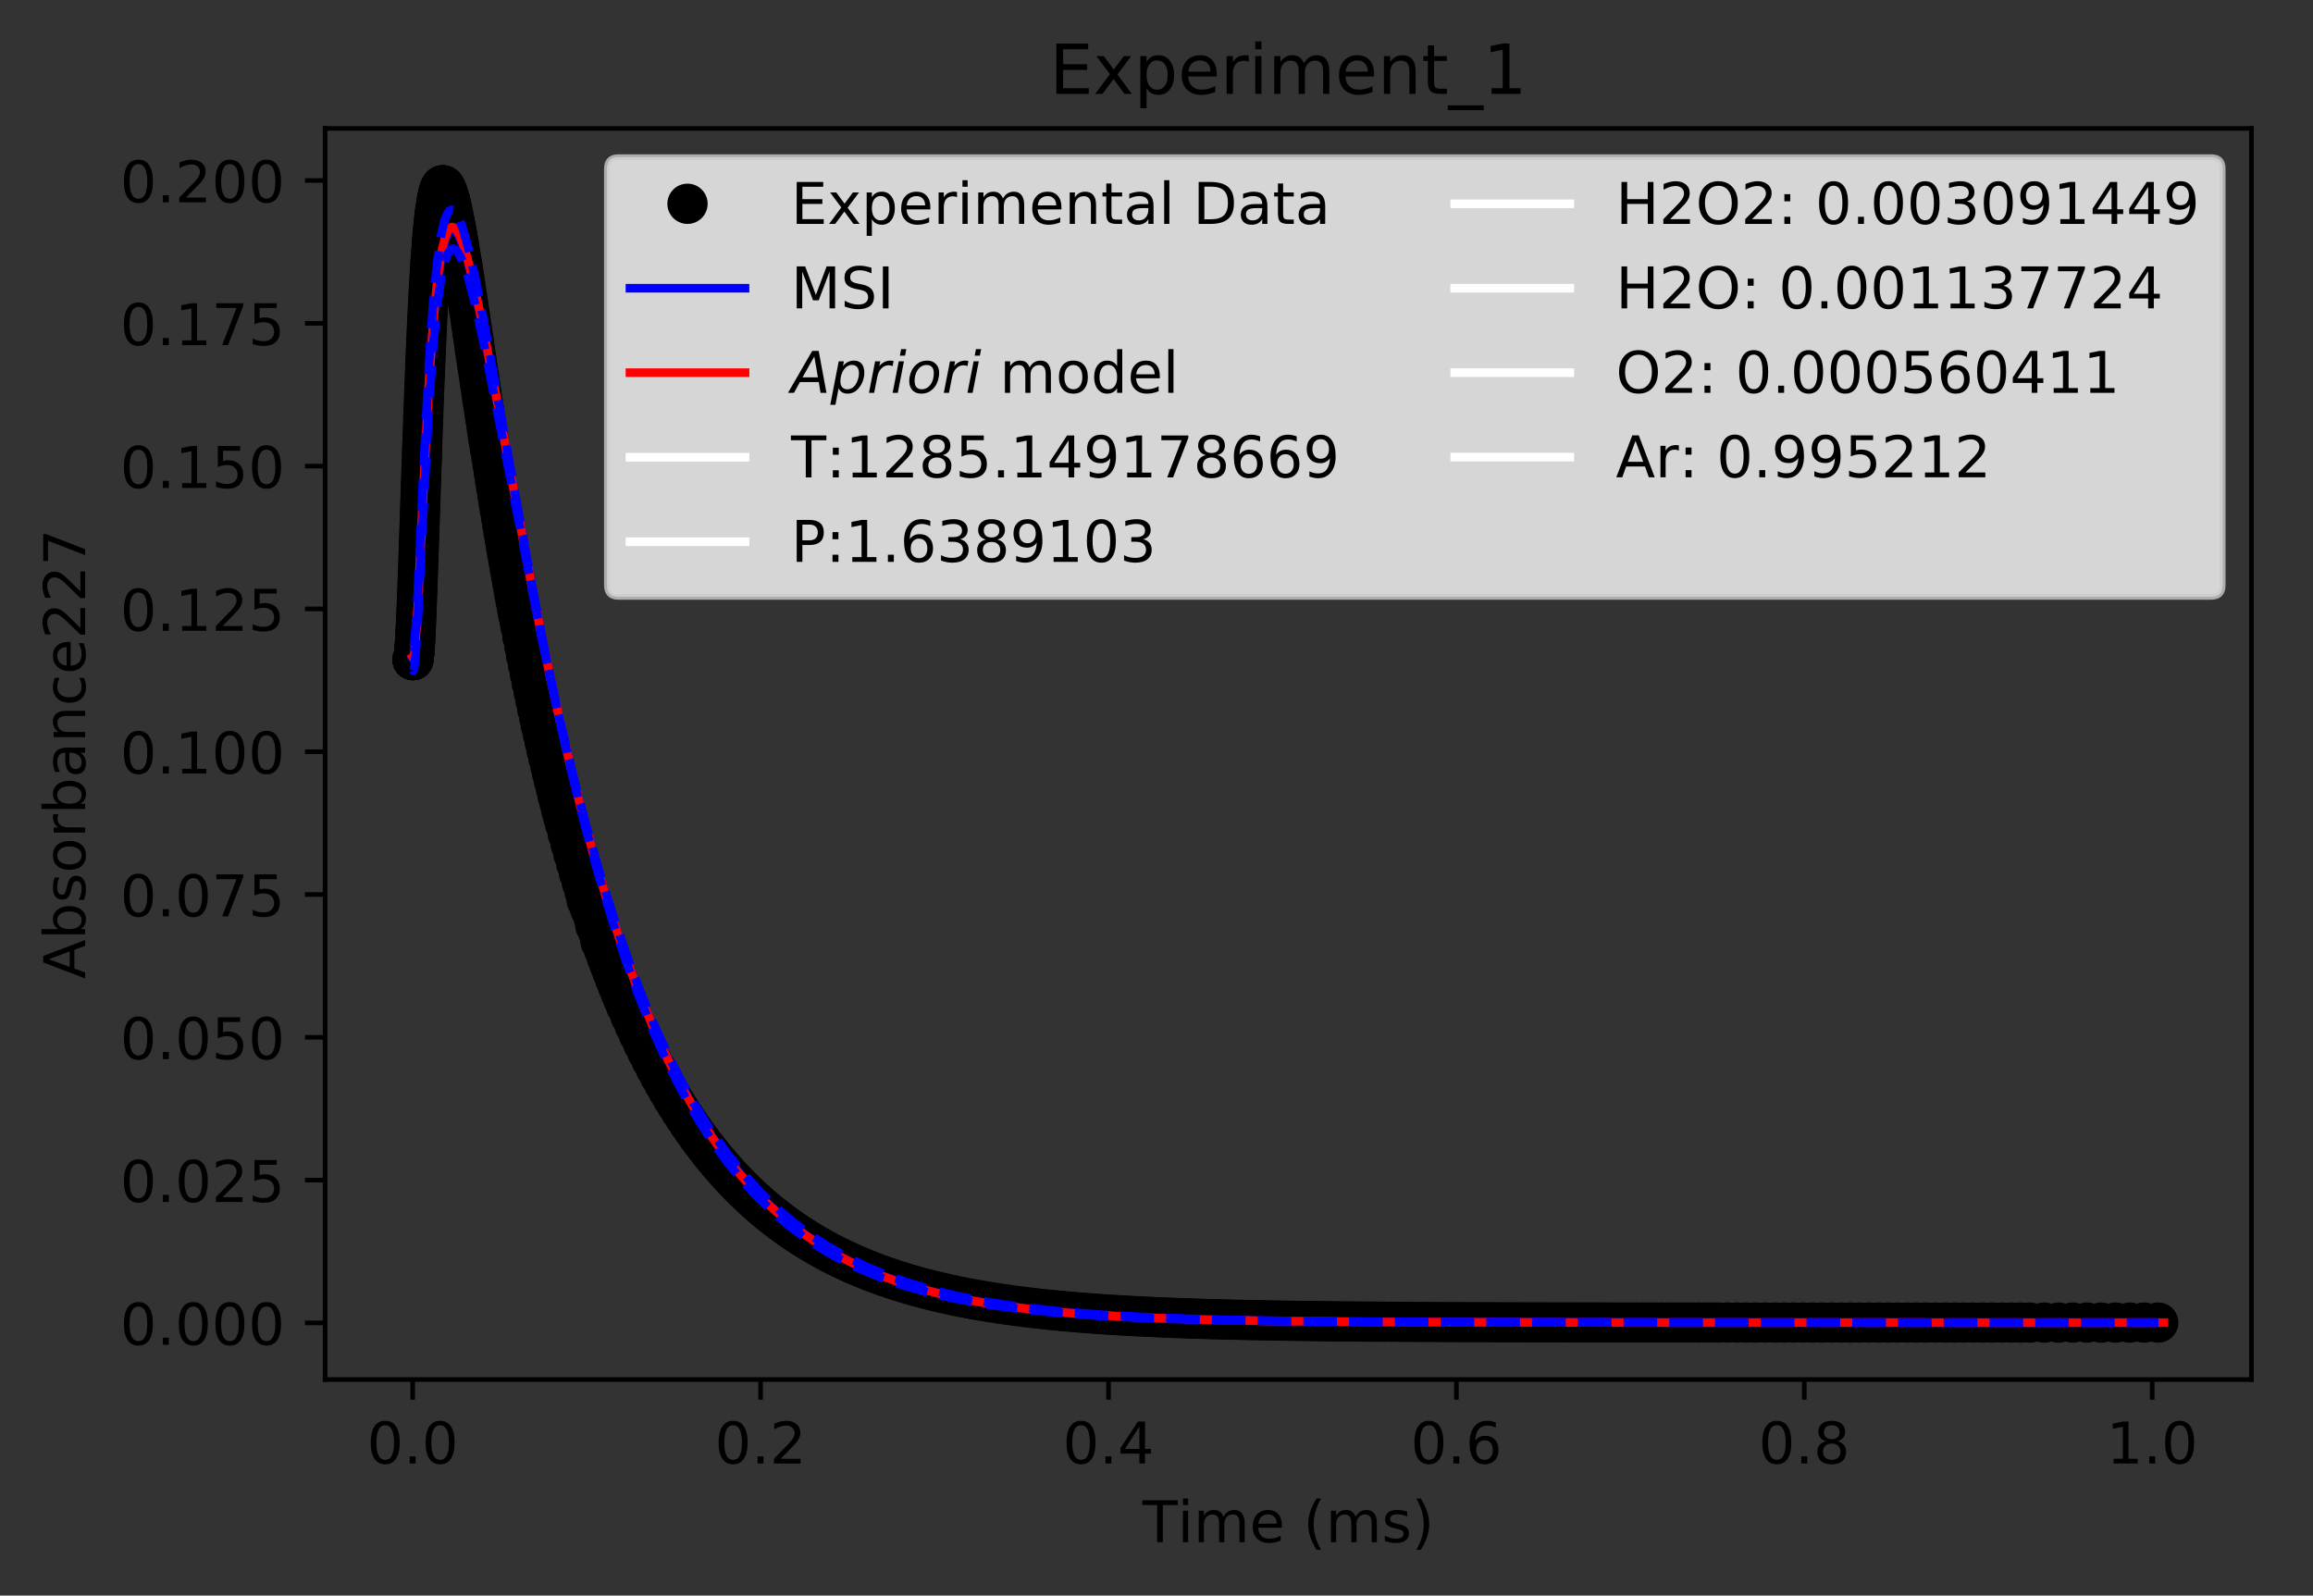 <?xml version="1.0" encoding="utf-8" standalone="no"?>
<!DOCTYPE svg PUBLIC "-//W3C//DTD SVG 1.1//EN"
  "http://www.w3.org/Graphics/SVG/1.1/DTD/svg11.dtd">
<!-- Created with matplotlib (https://matplotlib.org/) -->
<svg height="277.314pt" version="1.1" viewBox="0 0 402.006 277.314" width="402.006pt" xmlns="http://www.w3.org/2000/svg" xmlns:xlink="http://www.w3.org/1999/xlink">
 <rect x="0" y="0" width="402.006" height="277.314" fill="#333333" stroke="none"/>
 <defs>
  <style type="text/css">
*{stroke-linecap:butt;stroke-linejoin:round;}
  </style>
 </defs>
 <g id="figure_1">
  <g id="patch_1">
   <path d="M 0 277.314 
L 402.006 277.314 
L 402.006 0 
L 0 0 
z
" style="fill:none;"/>
  </g>
  <g id="axes_1">
   <g id="patch_2">
    <path d="M 56.506 239.758 
L 391.306 239.758 
L 391.306 22.318 
L 56.506 22.318 
z
" style="fill:none;"/>
   </g>
   <g id="matplotlib.axis_1">
    <g id="xtick_1">
     <g id="line2d_1">
      <defs>
       <path d="M 0 0 
L 0 3.5 
" id="m914cf8e6ff" style="stroke:#000000;stroke-width:0.8;"/>
      </defs>
      <g>
       <use style="stroke:#000000;stroke-width:0.8;" x="71.724" xlink:href="#m914cf8e6ff" y="239.758"/>
      </g>
     </g>
     <g id="text_1">
      <!-- 0.0 -->
      <defs>
       <path d="M 31.781 66.406 
Q 24.172 66.406 20.328 58.906 
Q 16.5 51.422 16.5 36.375 
Q 16.5 21.391 20.328 13.891 
Q 24.172 6.391 31.781 6.391 
Q 39.453 6.391 43.281 13.891 
Q 47.125 21.391 47.125 36.375 
Q 47.125 51.422 43.281 58.906 
Q 39.453 66.406 31.781 66.406 
z
M 31.781 74.219 
Q 44.047 74.219 50.516 64.516 
Q 56.984 54.828 56.984 36.375 
Q 56.984 17.969 50.516 8.266 
Q 44.047 -1.422 31.781 -1.422 
Q 19.531 -1.422 13.062 8.266 
Q 6.594 17.969 6.594 36.375 
Q 6.594 54.828 13.062 64.516 
Q 19.531 74.219 31.781 74.219 
z
" id="DejaVuSans-48"/>
       <path d="M 10.688 12.406 
L 21 12.406 
L 21 0 
L 10.688 0 
z
" id="DejaVuSans-46"/>
      </defs>
      <g transform="translate(63.773 254.357)scale(0.1 -0.1)">
       <use xlink:href="#DejaVuSans-48"/>
       <use x="63.623" xlink:href="#DejaVuSans-46"/>
       <use x="95.41" xlink:href="#DejaVuSans-48"/>
      </g>
     </g>
    </g>
    <g id="xtick_2">
     <g id="line2d_2">
      <g>
       <use style="stroke:#000000;stroke-width:0.8;" x="132.191" xlink:href="#m914cf8e6ff" y="239.758"/>
      </g>
     </g>
     <g id="text_2">
      <!-- 0.2 -->
      <defs>
       <path d="M 19.188 8.297 
L 53.609 8.297 
L 53.609 0 
L 7.328 0 
L 7.328 8.297 
Q 12.938 14.109 22.625 23.891 
Q 32.328 33.688 34.812 36.531 
Q 39.547 41.844 41.422 45.531 
Q 43.312 49.219 43.312 52.781 
Q 43.312 58.594 39.234 62.25 
Q 35.156 65.922 28.609 65.922 
Q 23.969 65.922 18.812 64.312 
Q 13.672 62.703 7.812 59.422 
L 7.812 69.391 
Q 13.766 71.781 18.938 73 
Q 24.125 74.219 28.422 74.219 
Q 39.75 74.219 46.484 68.547 
Q 53.219 62.891 53.219 53.422 
Q 53.219 48.922 51.531 44.891 
Q 49.859 40.875 45.406 35.406 
Q 44.188 33.984 37.641 27.219 
Q 31.109 20.453 19.188 8.297 
z
" id="DejaVuSans-50"/>
      </defs>
      <g transform="translate(124.239 254.357)scale(0.1 -0.1)">
       <use xlink:href="#DejaVuSans-48"/>
       <use x="63.623" xlink:href="#DejaVuSans-46"/>
       <use x="95.41" xlink:href="#DejaVuSans-50"/>
      </g>
     </g>
    </g>
    <g id="xtick_3">
     <g id="line2d_3">
      <g>
       <use style="stroke:#000000;stroke-width:0.8;" x="192.658" xlink:href="#m914cf8e6ff" y="239.758"/>
      </g>
     </g>
     <g id="text_3">
      <!-- 0.4 -->
      <defs>
       <path d="M 37.797 64.312 
L 12.891 25.391 
L 37.797 25.391 
z
M 35.203 72.906 
L 47.609 72.906 
L 47.609 25.391 
L 58.016 25.391 
L 58.016 17.188 
L 47.609 17.188 
L 47.609 0 
L 37.797 0 
L 37.797 17.188 
L 4.891 17.188 
L 4.891 26.703 
z
" id="DejaVuSans-52"/>
      </defs>
      <g transform="translate(184.706 254.357)scale(0.1 -0.1)">
       <use xlink:href="#DejaVuSans-48"/>
       <use x="63.623" xlink:href="#DejaVuSans-46"/>
       <use x="95.41" xlink:href="#DejaVuSans-52"/>
      </g>
     </g>
    </g>
    <g id="xtick_4">
     <g id="line2d_4">
      <g>
       <use style="stroke:#000000;stroke-width:0.8;" x="253.124" xlink:href="#m914cf8e6ff" y="239.758"/>
      </g>
     </g>
     <g id="text_4">
      <!-- 0.6 -->
      <defs>
       <path d="M 33.016 40.375 
Q 26.375 40.375 22.484 35.828 
Q 18.609 31.297 18.609 23.391 
Q 18.609 15.531 22.484 10.953 
Q 26.375 6.391 33.016 6.391 
Q 39.656 6.391 43.531 10.953 
Q 47.406 15.531 47.406 23.391 
Q 47.406 31.297 43.531 35.828 
Q 39.656 40.375 33.016 40.375 
z
M 52.594 71.297 
L 52.594 62.312 
Q 48.875 64.062 45.094 64.984 
Q 41.312 65.922 37.594 65.922 
Q 27.828 65.922 22.672 59.328 
Q 17.531 52.734 16.797 39.406 
Q 19.672 43.656 24.016 45.922 
Q 28.375 48.188 33.594 48.188 
Q 44.578 48.188 50.953 41.516 
Q 57.328 34.859 57.328 23.391 
Q 57.328 12.156 50.688 5.359 
Q 44.047 -1.422 33.016 -1.422 
Q 20.359 -1.422 13.672 8.266 
Q 6.984 17.969 6.984 36.375 
Q 6.984 53.656 15.188 63.938 
Q 23.391 74.219 37.203 74.219 
Q 40.922 74.219 44.703 73.484 
Q 48.484 72.75 52.594 71.297 
z
" id="DejaVuSans-54"/>
      </defs>
      <g transform="translate(245.173 254.357)scale(0.1 -0.1)">
       <use xlink:href="#DejaVuSans-48"/>
       <use x="63.623" xlink:href="#DejaVuSans-46"/>
       <use x="95.41" xlink:href="#DejaVuSans-54"/>
      </g>
     </g>
    </g>
    <g id="xtick_5">
     <g id="line2d_5">
      <g>
       <use style="stroke:#000000;stroke-width:0.8;" x="313.591" xlink:href="#m914cf8e6ff" y="239.758"/>
      </g>
     </g>
     <g id="text_5">
      <!-- 0.8 -->
      <defs>
       <path d="M 31.781 34.625 
Q 24.75 34.625 20.719 30.859 
Q 16.703 27.094 16.703 20.516 
Q 16.703 13.922 20.719 10.156 
Q 24.75 6.391 31.781 6.391 
Q 38.812 6.391 42.859 10.172 
Q 46.922 13.969 46.922 20.516 
Q 46.922 27.094 42.891 30.859 
Q 38.875 34.625 31.781 34.625 
z
M 21.922 38.812 
Q 15.578 40.375 12.031 44.719 
Q 8.5 49.078 8.5 55.328 
Q 8.5 64.062 14.719 69.141 
Q 20.953 74.219 31.781 74.219 
Q 42.672 74.219 48.875 69.141 
Q 55.078 64.062 55.078 55.328 
Q 55.078 49.078 51.531 44.719 
Q 48 40.375 41.703 38.812 
Q 48.828 37.156 52.797 32.312 
Q 56.781 27.484 56.781 20.516 
Q 56.781 9.906 50.312 4.234 
Q 43.844 -1.422 31.781 -1.422 
Q 19.734 -1.422 13.25 4.234 
Q 6.781 9.906 6.781 20.516 
Q 6.781 27.484 10.781 32.312 
Q 14.797 37.156 21.922 38.812 
z
M 18.312 54.391 
Q 18.312 48.734 21.844 45.562 
Q 25.391 42.391 31.781 42.391 
Q 38.141 42.391 41.719 45.562 
Q 45.312 48.734 45.312 54.391 
Q 45.312 60.062 41.719 63.234 
Q 38.141 66.406 31.781 66.406 
Q 25.391 66.406 21.844 63.234 
Q 18.312 60.062 18.312 54.391 
z
" id="DejaVuSans-56"/>
      </defs>
      <g transform="translate(305.639 254.357)scale(0.1 -0.1)">
       <use xlink:href="#DejaVuSans-48"/>
       <use x="63.623" xlink:href="#DejaVuSans-46"/>
       <use x="95.41" xlink:href="#DejaVuSans-56"/>
      </g>
     </g>
    </g>
    <g id="xtick_6">
     <g id="line2d_6">
      <g>
       <use style="stroke:#000000;stroke-width:0.8;" x="374.057" xlink:href="#m914cf8e6ff" y="239.758"/>
      </g>
     </g>
     <g id="text_6">
      <!-- 1.0 -->
      <defs>
       <path d="M 12.406 8.297 
L 28.516 8.297 
L 28.516 63.922 
L 10.984 60.406 
L 10.984 69.391 
L 28.422 72.906 
L 38.281 72.906 
L 38.281 8.297 
L 54.391 8.297 
L 54.391 0 
L 12.406 0 
z
" id="DejaVuSans-49"/>
      </defs>
      <g transform="translate(366.106 254.357)scale(0.1 -0.1)">
       <use xlink:href="#DejaVuSans-49"/>
       <use x="63.623" xlink:href="#DejaVuSans-46"/>
       <use x="95.41" xlink:href="#DejaVuSans-48"/>
      </g>
     </g>
    </g>
    <g id="text_7">
     <!-- Time (ms) -->
     <defs>
      <path d="M -0.297 72.906 
L 61.375 72.906 
L 61.375 64.594 
L 35.5 64.594 
L 35.5 0 
L 25.594 0 
L 25.594 64.594 
L -0.297 64.594 
z
" id="DejaVuSans-84"/>
      <path d="M 9.422 54.688 
L 18.406 54.688 
L 18.406 0 
L 9.422 0 
z
M 9.422 75.984 
L 18.406 75.984 
L 18.406 64.594 
L 9.422 64.594 
z
" id="DejaVuSans-105"/>
      <path d="M 52 44.188 
Q 55.375 50.25 60.062 53.125 
Q 64.75 56 71.094 56 
Q 79.641 56 84.281 50.016 
Q 88.922 44.047 88.922 33.016 
L 88.922 0 
L 79.891 0 
L 79.891 32.719 
Q 79.891 40.578 77.094 44.375 
Q 74.312 48.188 68.609 48.188 
Q 61.625 48.188 57.562 43.547 
Q 53.516 38.922 53.516 30.906 
L 53.516 0 
L 44.484 0 
L 44.484 32.719 
Q 44.484 40.625 41.703 44.406 
Q 38.922 48.188 33.109 48.188 
Q 26.219 48.188 22.156 43.531 
Q 18.109 38.875 18.109 30.906 
L 18.109 0 
L 9.078 0 
L 9.078 54.688 
L 18.109 54.688 
L 18.109 46.188 
Q 21.188 51.219 25.484 53.609 
Q 29.781 56 35.688 56 
Q 41.656 56 45.828 52.969 
Q 50 49.953 52 44.188 
z
" id="DejaVuSans-109"/>
      <path d="M 56.203 29.594 
L 56.203 25.203 
L 14.891 25.203 
Q 15.484 15.922 20.484 11.062 
Q 25.484 6.203 34.422 6.203 
Q 39.594 6.203 44.453 7.469 
Q 49.312 8.734 54.109 11.281 
L 54.109 2.781 
Q 49.266 0.734 44.188 -0.344 
Q 39.109 -1.422 33.891 -1.422 
Q 20.797 -1.422 13.156 6.188 
Q 5.516 13.812 5.516 26.812 
Q 5.516 40.234 12.766 48.109 
Q 20.016 56 32.328 56 
Q 43.359 56 49.781 48.891 
Q 56.203 41.797 56.203 29.594 
z
M 47.219 32.234 
Q 47.125 39.594 43.094 43.984 
Q 39.062 48.391 32.422 48.391 
Q 24.906 48.391 20.391 44.141 
Q 15.875 39.891 15.188 32.172 
z
" id="DejaVuSans-101"/>
      <path id="DejaVuSans-32"/>
      <path d="M 31 75.875 
Q 24.469 64.656 21.281 53.656 
Q 18.109 42.672 18.109 31.391 
Q 18.109 20.125 21.312 9.062 
Q 24.516 -2 31 -13.188 
L 23.188 -13.188 
Q 15.875 -1.703 12.234 9.375 
Q 8.594 20.453 8.594 31.391 
Q 8.594 42.281 12.203 53.312 
Q 15.828 64.359 23.188 75.875 
z
" id="DejaVuSans-40"/>
      <path d="M 44.281 53.078 
L 44.281 44.578 
Q 40.484 46.531 36.375 47.5 
Q 32.281 48.484 27.875 48.484 
Q 21.188 48.484 17.844 46.438 
Q 14.5 44.391 14.5 40.281 
Q 14.5 37.156 16.891 35.375 
Q 19.281 33.594 26.516 31.984 
L 29.594 31.297 
Q 39.156 29.25 43.188 25.516 
Q 47.219 21.781 47.219 15.094 
Q 47.219 7.469 41.188 3.016 
Q 35.156 -1.422 24.609 -1.422 
Q 20.219 -1.422 15.453 -0.562 
Q 10.688 0.297 5.422 2 
L 5.422 11.281 
Q 10.406 8.688 15.234 7.391 
Q 20.062 6.109 24.812 6.109 
Q 31.156 6.109 34.562 8.281 
Q 37.984 10.453 37.984 14.406 
Q 37.984 18.062 35.516 20.016 
Q 33.062 21.969 24.703 23.781 
L 21.578 24.516 
Q 13.234 26.266 9.516 29.906 
Q 5.812 33.547 5.812 39.891 
Q 5.812 47.609 11.281 51.797 
Q 16.75 56 26.812 56 
Q 31.781 56 36.172 55.266 
Q 40.578 54.547 44.281 53.078 
z
" id="DejaVuSans-115"/>
      <path d="M 8.016 75.875 
L 15.828 75.875 
Q 23.141 64.359 26.781 53.312 
Q 30.422 42.281 30.422 31.391 
Q 30.422 20.453 26.781 9.375 
Q 23.141 -1.703 15.828 -13.188 
L 8.016 -13.188 
Q 14.5 -2 17.703 9.062 
Q 20.906 20.125 20.906 31.391 
Q 20.906 42.672 17.703 53.656 
Q 14.5 64.656 8.016 75.875 
z
" id="DejaVuSans-41"/>
     </defs>
     <g transform="translate(198.553 268.035)scale(0.1 -0.1)">
      <use xlink:href="#DejaVuSans-84"/>
      <use x="61.037" xlink:href="#DejaVuSans-105"/>
      <use x="88.82" xlink:href="#DejaVuSans-109"/>
      <use x="186.232" xlink:href="#DejaVuSans-101"/>
      <use x="247.756" xlink:href="#DejaVuSans-32"/>
      <use x="279.543" xlink:href="#DejaVuSans-40"/>
      <use x="318.557" xlink:href="#DejaVuSans-109"/>
      <use x="415.969" xlink:href="#DejaVuSans-115"/>
      <use x="468.068" xlink:href="#DejaVuSans-41"/>
     </g>
    </g>
   </g>
   <g id="matplotlib.axis_2">
    <g id="ytick_1">
     <g id="line2d_7">
      <defs>
       <path d="M 0 0 
L -3.5 0 
" id="mb6b7416a40" style="stroke:#000000;stroke-width:0.8;"/>
      </defs>
      <g>
       <use style="stroke:#000000;stroke-width:0.8;" x="56.506" xlink:href="#mb6b7416a40" y="229.922"/>
      </g>
     </g>
     <g id="text_8">
      <!-- 0.000 -->
      <g transform="translate(20.878 233.721)scale(0.1 -0.1)">
       <use xlink:href="#DejaVuSans-48"/>
       <use x="63.623" xlink:href="#DejaVuSans-46"/>
       <use x="95.41" xlink:href="#DejaVuSans-48"/>
       <use x="159.033" xlink:href="#DejaVuSans-48"/>
       <use x="222.656" xlink:href="#DejaVuSans-48"/>
      </g>
     </g>
    </g>
    <g id="ytick_2">
     <g id="line2d_8">
      <g>
       <use style="stroke:#000000;stroke-width:0.8;" x="56.506" xlink:href="#mb6b7416a40" y="205.102"/>
      </g>
     </g>
     <g id="text_9">
      <!-- 0.025 -->
      <defs>
       <path d="M 10.797 72.906 
L 49.516 72.906 
L 49.516 64.594 
L 19.828 64.594 
L 19.828 46.734 
Q 21.969 47.469 24.109 47.828 
Q 26.266 48.188 28.422 48.188 
Q 40.625 48.188 47.75 41.5 
Q 54.891 34.812 54.891 23.391 
Q 54.891 11.625 47.562 5.094 
Q 40.234 -1.422 26.906 -1.422 
Q 22.312 -1.422 17.547 -0.641 
Q 12.797 0.141 7.719 1.703 
L 7.719 11.625 
Q 12.109 9.234 16.797 8.062 
Q 21.484 6.891 26.703 6.891 
Q 35.156 6.891 40.078 11.328 
Q 45.016 15.766 45.016 23.391 
Q 45.016 31 40.078 35.438 
Q 35.156 39.891 26.703 39.891 
Q 22.75 39.891 18.812 39.016 
Q 14.891 38.141 10.797 36.281 
z
" id="DejaVuSans-53"/>
      </defs>
      <g transform="translate(20.878 208.902)scale(0.1 -0.1)">
       <use xlink:href="#DejaVuSans-48"/>
       <use x="63.623" xlink:href="#DejaVuSans-46"/>
       <use x="95.41" xlink:href="#DejaVuSans-48"/>
       <use x="159.033" xlink:href="#DejaVuSans-50"/>
       <use x="222.656" xlink:href="#DejaVuSans-53"/>
      </g>
     </g>
    </g>
    <g id="ytick_3">
     <g id="line2d_9">
      <g>
       <use style="stroke:#000000;stroke-width:0.8;" x="56.506" xlink:href="#mb6b7416a40" y="180.283"/>
      </g>
     </g>
     <g id="text_10">
      <!-- 0.050 -->
      <g transform="translate(20.878 184.082)scale(0.1 -0.1)">
       <use xlink:href="#DejaVuSans-48"/>
       <use x="63.623" xlink:href="#DejaVuSans-46"/>
       <use x="95.41" xlink:href="#DejaVuSans-48"/>
       <use x="159.033" xlink:href="#DejaVuSans-53"/>
       <use x="222.656" xlink:href="#DejaVuSans-48"/>
      </g>
     </g>
    </g>
    <g id="ytick_4">
     <g id="line2d_10">
      <g>
       <use style="stroke:#000000;stroke-width:0.8;" x="56.506" xlink:href="#mb6b7416a40" y="155.464"/>
      </g>
     </g>
     <g id="text_11">
      <!-- 0.075 -->
      <defs>
       <path d="M 8.203 72.906 
L 55.078 72.906 
L 55.078 68.703 
L 28.609 0 
L 18.312 0 
L 43.219 64.594 
L 8.203 64.594 
z
" id="DejaVuSans-55"/>
      </defs>
      <g transform="translate(20.878 159.263)scale(0.1 -0.1)">
       <use xlink:href="#DejaVuSans-48"/>
       <use x="63.623" xlink:href="#DejaVuSans-46"/>
       <use x="95.41" xlink:href="#DejaVuSans-48"/>
       <use x="159.033" xlink:href="#DejaVuSans-55"/>
       <use x="222.656" xlink:href="#DejaVuSans-53"/>
      </g>
     </g>
    </g>
    <g id="ytick_5">
     <g id="line2d_11">
      <g>
       <use style="stroke:#000000;stroke-width:0.8;" x="56.506" xlink:href="#mb6b7416a40" y="130.645"/>
      </g>
     </g>
     <g id="text_12">
      <!-- 0.100 -->
      <g transform="translate(20.878 134.444)scale(0.1 -0.1)">
       <use xlink:href="#DejaVuSans-48"/>
       <use x="63.623" xlink:href="#DejaVuSans-46"/>
       <use x="95.41" xlink:href="#DejaVuSans-49"/>
       <use x="159.033" xlink:href="#DejaVuSans-48"/>
       <use x="222.656" xlink:href="#DejaVuSans-48"/>
      </g>
     </g>
    </g>
    <g id="ytick_6">
     <g id="line2d_12">
      <g>
       <use style="stroke:#000000;stroke-width:0.8;" x="56.506" xlink:href="#mb6b7416a40" y="105.825"/>
      </g>
     </g>
     <g id="text_13">
      <!-- 0.125 -->
      <g transform="translate(20.878 109.625)scale(0.1 -0.1)">
       <use xlink:href="#DejaVuSans-48"/>
       <use x="63.623" xlink:href="#DejaVuSans-46"/>
       <use x="95.41" xlink:href="#DejaVuSans-49"/>
       <use x="159.033" xlink:href="#DejaVuSans-50"/>
       <use x="222.656" xlink:href="#DejaVuSans-53"/>
      </g>
     </g>
    </g>
    <g id="ytick_7">
     <g id="line2d_13">
      <g>
       <use style="stroke:#000000;stroke-width:0.8;" x="56.506" xlink:href="#mb6b7416a40" y="81.006"/>
      </g>
     </g>
     <g id="text_14">
      <!-- 0.150 -->
      <g transform="translate(20.878 84.805)scale(0.1 -0.1)">
       <use xlink:href="#DejaVuSans-48"/>
       <use x="63.623" xlink:href="#DejaVuSans-46"/>
       <use x="95.41" xlink:href="#DejaVuSans-49"/>
       <use x="159.033" xlink:href="#DejaVuSans-53"/>
       <use x="222.656" xlink:href="#DejaVuSans-48"/>
      </g>
     </g>
    </g>
    <g id="ytick_8">
     <g id="line2d_14">
      <g>
       <use style="stroke:#000000;stroke-width:0.8;" x="56.506" xlink:href="#mb6b7416a40" y="56.187"/>
      </g>
     </g>
     <g id="text_15">
      <!-- 0.175 -->
      <g transform="translate(20.878 59.986)scale(0.1 -0.1)">
       <use xlink:href="#DejaVuSans-48"/>
       <use x="63.623" xlink:href="#DejaVuSans-46"/>
       <use x="95.41" xlink:href="#DejaVuSans-49"/>
       <use x="159.033" xlink:href="#DejaVuSans-55"/>
       <use x="222.656" xlink:href="#DejaVuSans-53"/>
      </g>
     </g>
    </g>
    <g id="ytick_9">
     <g id="line2d_15">
      <g>
       <use style="stroke:#000000;stroke-width:0.8;" x="56.506" xlink:href="#mb6b7416a40" y="31.368"/>
      </g>
     </g>
     <g id="text_16">
      <!-- 0.200 -->
      <g transform="translate(20.878 35.167)scale(0.1 -0.1)">
       <use xlink:href="#DejaVuSans-48"/>
       <use x="63.623" xlink:href="#DejaVuSans-46"/>
       <use x="95.41" xlink:href="#DejaVuSans-50"/>
       <use x="159.033" xlink:href="#DejaVuSans-48"/>
       <use x="222.656" xlink:href="#DejaVuSans-48"/>
      </g>
     </g>
    </g>
    <g id="text_17">
     <!-- Absorbance227 -->
     <defs>
      <path d="M 34.188 63.188 
L 20.797 26.906 
L 47.609 26.906 
z
M 28.609 72.906 
L 39.797 72.906 
L 67.578 0 
L 57.328 0 
L 50.688 18.703 
L 17.828 18.703 
L 11.188 0 
L 0.781 0 
z
" id="DejaVuSans-65"/>
      <path d="M 48.688 27.297 
Q 48.688 37.203 44.609 42.844 
Q 40.531 48.484 33.406 48.484 
Q 26.266 48.484 22.188 42.844 
Q 18.109 37.203 18.109 27.297 
Q 18.109 17.391 22.188 11.75 
Q 26.266 6.109 33.406 6.109 
Q 40.531 6.109 44.609 11.75 
Q 48.688 17.391 48.688 27.297 
z
M 18.109 46.391 
Q 20.953 51.266 25.266 53.625 
Q 29.594 56 35.594 56 
Q 45.562 56 51.781 48.094 
Q 58.016 40.188 58.016 27.297 
Q 58.016 14.406 51.781 6.484 
Q 45.562 -1.422 35.594 -1.422 
Q 29.594 -1.422 25.266 0.953 
Q 20.953 3.328 18.109 8.203 
L 18.109 0 
L 9.078 0 
L 9.078 75.984 
L 18.109 75.984 
z
" id="DejaVuSans-98"/>
      <path d="M 30.609 48.391 
Q 23.391 48.391 19.188 42.75 
Q 14.984 37.109 14.984 27.297 
Q 14.984 17.484 19.156 11.844 
Q 23.344 6.203 30.609 6.203 
Q 37.797 6.203 41.984 11.859 
Q 46.188 17.531 46.188 27.297 
Q 46.188 37.016 41.984 42.703 
Q 37.797 48.391 30.609 48.391 
z
M 30.609 56 
Q 42.328 56 49.016 48.375 
Q 55.719 40.766 55.719 27.297 
Q 55.719 13.875 49.016 6.219 
Q 42.328 -1.422 30.609 -1.422 
Q 18.844 -1.422 12.172 6.219 
Q 5.516 13.875 5.516 27.297 
Q 5.516 40.766 12.172 48.375 
Q 18.844 56 30.609 56 
z
" id="DejaVuSans-111"/>
      <path d="M 41.109 46.297 
Q 39.594 47.172 37.812 47.578 
Q 36.031 48 33.891 48 
Q 26.266 48 22.188 43.047 
Q 18.109 38.094 18.109 28.812 
L 18.109 0 
L 9.078 0 
L 9.078 54.688 
L 18.109 54.688 
L 18.109 46.188 
Q 20.953 51.172 25.484 53.578 
Q 30.031 56 36.531 56 
Q 37.453 56 38.578 55.875 
Q 39.703 55.766 41.062 55.516 
z
" id="DejaVuSans-114"/>
      <path d="M 34.281 27.484 
Q 23.391 27.484 19.188 25 
Q 14.984 22.516 14.984 16.5 
Q 14.984 11.719 18.141 8.906 
Q 21.297 6.109 26.703 6.109 
Q 34.188 6.109 38.703 11.406 
Q 43.219 16.703 43.219 25.484 
L 43.219 27.484 
z
M 52.203 31.203 
L 52.203 0 
L 43.219 0 
L 43.219 8.297 
Q 40.141 3.328 35.547 0.953 
Q 30.953 -1.422 24.312 -1.422 
Q 15.922 -1.422 10.953 3.297 
Q 6 8.016 6 15.922 
Q 6 25.141 12.172 29.828 
Q 18.359 34.516 30.609 34.516 
L 43.219 34.516 
L 43.219 35.406 
Q 43.219 41.609 39.141 45 
Q 35.062 48.391 27.688 48.391 
Q 23 48.391 18.547 47.266 
Q 14.109 46.141 10.016 43.891 
L 10.016 52.203 
Q 14.938 54.109 19.578 55.047 
Q 24.219 56 28.609 56 
Q 40.484 56 46.344 49.844 
Q 52.203 43.703 52.203 31.203 
z
" id="DejaVuSans-97"/>
      <path d="M 54.891 33.016 
L 54.891 0 
L 45.906 0 
L 45.906 32.719 
Q 45.906 40.484 42.875 44.328 
Q 39.844 48.188 33.797 48.188 
Q 26.516 48.188 22.312 43.547 
Q 18.109 38.922 18.109 30.906 
L 18.109 0 
L 9.078 0 
L 9.078 54.688 
L 18.109 54.688 
L 18.109 46.188 
Q 21.344 51.125 25.703 53.562 
Q 30.078 56 35.797 56 
Q 45.219 56 50.047 50.172 
Q 54.891 44.344 54.891 33.016 
z
" id="DejaVuSans-110"/>
      <path d="M 48.781 52.594 
L 48.781 44.188 
Q 44.969 46.297 41.141 47.344 
Q 37.312 48.391 33.406 48.391 
Q 24.656 48.391 19.812 42.844 
Q 14.984 37.312 14.984 27.297 
Q 14.984 17.281 19.812 11.734 
Q 24.656 6.203 33.406 6.203 
Q 37.312 6.203 41.141 7.25 
Q 44.969 8.297 48.781 10.406 
L 48.781 2.094 
Q 45.016 0.344 40.984 -0.531 
Q 36.969 -1.422 32.422 -1.422 
Q 20.062 -1.422 12.781 6.344 
Q 5.516 14.109 5.516 27.297 
Q 5.516 40.672 12.859 48.328 
Q 20.219 56 33.016 56 
Q 37.156 56 41.109 55.141 
Q 45.062 54.297 48.781 52.594 
z
" id="DejaVuSans-99"/>
     </defs>
     <g transform="translate(14.798 170.129)rotate(-90)scale(0.1 -0.1)">
      <use xlink:href="#DejaVuSans-65"/>
      <use x="68.408" xlink:href="#DejaVuSans-98"/>
      <use x="131.885" xlink:href="#DejaVuSans-115"/>
      <use x="183.984" xlink:href="#DejaVuSans-111"/>
      <use x="245.166" xlink:href="#DejaVuSans-114"/>
      <use x="286.279" xlink:href="#DejaVuSans-98"/>
      <use x="349.756" xlink:href="#DejaVuSans-97"/>
      <use x="411.035" xlink:href="#DejaVuSans-110"/>
      <use x="474.414" xlink:href="#DejaVuSans-99"/>
      <use x="529.395" xlink:href="#DejaVuSans-101"/>
      <use x="590.918" xlink:href="#DejaVuSans-50"/>
      <use x="654.541" xlink:href="#DejaVuSans-50"/>
      <use x="718.164" xlink:href="#DejaVuSans-55"/>
     </g>
    </g>
   </g>
   <g id="line2d_16">
    <defs>
     <path d="M 0 3 
C 0.796 3 1.559 2.684 2.121 2.121 
C 2.684 1.559 3 0.796 3 0 
C 3 -0.796 2.684 -1.559 2.121 -2.121 
C 1.559 -2.684 0.796 -3 0 -3 
C -0.796 -3 -1.559 -2.684 -2.121 -2.121 
C -2.684 -1.559 -3 -0.796 -3 0 
C -3 0.796 -2.684 1.559 -2.121 2.121 
C -1.559 2.684 -0.796 3 0 3 
z
" id="m4c95bd3acc" style="stroke:#000000;"/>
    </defs>
    <g clip-path="url(#pde43ecb5ab)">
     <use style="stroke:#000000;" x="71.724" xlink:href="#m4c95bd3acc" y="114.624"/>
     <use style="stroke:#000000;" x="71.724" xlink:href="#m4c95bd3acc" y="114.624"/>
     <use style="stroke:#000000;" x="71.724" xlink:href="#m4c95bd3acc" y="114.624"/>
     <use style="stroke:#000000;" x="71.724" xlink:href="#m4c95bd3acc" y="114.624"/>
     <use style="stroke:#000000;" x="71.724" xlink:href="#m4c95bd3acc" y="114.624"/>
     <use style="stroke:#000000;" x="71.724" xlink:href="#m4c95bd3acc" y="114.624"/>
     <use style="stroke:#000000;" x="71.724" xlink:href="#m4c95bd3acc" y="114.624"/>
     <use style="stroke:#000000;" x="71.725" xlink:href="#m4c95bd3acc" y="114.625"/>
     <use style="stroke:#000000;" x="71.725" xlink:href="#m4c95bd3acc" y="114.625"/>
     <use style="stroke:#000000;" x="71.725" xlink:href="#m4c95bd3acc" y="114.625"/>
     <use style="stroke:#000000;" x="71.725" xlink:href="#m4c95bd3acc" y="114.626"/>
     <use style="stroke:#000000;" x="71.725" xlink:href="#m4c95bd3acc" y="114.627"/>
     <use style="stroke:#000000;" x="71.726" xlink:href="#m4c95bd3acc" y="114.628"/>
     <use style="stroke:#000000;" x="71.726" xlink:href="#m4c95bd3acc" y="114.629"/>
     <use style="stroke:#000000;" x="71.726" xlink:href="#m4c95bd3acc" y="114.63"/>
     <use style="stroke:#000000;" x="71.726" xlink:href="#m4c95bd3acc" y="114.631"/>
     <use style="stroke:#000000;" x="71.727" xlink:href="#m4c95bd3acc" y="114.633"/>
     <use style="stroke:#000000;" x="71.727" xlink:href="#m4c95bd3acc" y="114.634"/>
     <use style="stroke:#000000;" x="71.728" xlink:href="#m4c95bd3acc" y="114.636"/>
     <use style="stroke:#000000;" x="71.728" xlink:href="#m4c95bd3acc" y="114.637"/>
     <use style="stroke:#000000;" x="71.729" xlink:href="#m4c95bd3acc" y="114.641"/>
     <use style="stroke:#000000;" x="71.731" xlink:href="#m4c95bd3acc" y="114.646"/>
     <use style="stroke:#000000;" x="71.733" xlink:href="#m4c95bd3acc" y="114.651"/>
     <use style="stroke:#000000;" x="71.734" xlink:href="#m4c95bd3acc" y="114.655"/>
     <use style="stroke:#000000;" x="71.736" xlink:href="#m4c95bd3acc" y="114.66"/>
     <use style="stroke:#000000;" x="71.738" xlink:href="#m4c95bd3acc" y="114.664"/>
     <use style="stroke:#000000;" x="71.739" xlink:href="#m4c95bd3acc" y="114.669"/>
     <use style="stroke:#000000;" x="71.741" xlink:href="#m4c95bd3acc" y="114.673"/>
     <use style="stroke:#000000;" x="71.744" xlink:href="#m4c95bd3acc" y="114.68"/>
     <use style="stroke:#000000;" x="71.747" xlink:href="#m4c95bd3acc" y="114.687"/>
     <use style="stroke:#000000;" x="71.751" xlink:href="#m4c95bd3acc" y="114.693"/>
     <use style="stroke:#000000;" x="71.754" xlink:href="#m4c95bd3acc" y="114.699"/>
     <use style="stroke:#000000;" x="71.758" xlink:href="#m4c95bd3acc" y="114.704"/>
     <use style="stroke:#000000;" x="71.761" xlink:href="#m4c95bd3acc" y="114.709"/>
     <use style="stroke:#000000;" x="71.765" xlink:href="#m4c95bd3acc" y="114.713"/>
     <use style="stroke:#000000;" x="71.769" xlink:href="#m4c95bd3acc" y="114.716"/>
     <use style="stroke:#000000;" x="71.775" xlink:href="#m4c95bd3acc" y="114.719"/>
     <use style="stroke:#000000;" x="71.781" xlink:href="#m4c95bd3acc" y="114.72"/>
     <use style="stroke:#000000;" x="71.791" xlink:href="#m4c95bd3acc" y="114.716"/>
     <use style="stroke:#000000;" x="71.8" xlink:href="#m4c95bd3acc" y="114.708"/>
     <use style="stroke:#000000;" x="71.809" xlink:href="#m4c95bd3acc" y="114.694"/>
     <use style="stroke:#000000;" x="71.826" xlink:href="#m4c95bd3acc" y="114.659"/>
     <use style="stroke:#000000;" x="71.837" xlink:href="#m4c95bd3acc" y="114.625"/>
     <use style="stroke:#000000;" x="71.848" xlink:href="#m4c95bd3acc" y="114.586"/>
     <use style="stroke:#000000;" x="71.859" xlink:href="#m4c95bd3acc" y="114.539"/>
     <use style="stroke:#000000;" x="71.87" xlink:href="#m4c95bd3acc" y="114.484"/>
     <use style="stroke:#000000;" x="71.882" xlink:href="#m4c95bd3acc" y="114.424"/>
     <use style="stroke:#000000;" x="71.893" xlink:href="#m4c95bd3acc" y="114.357"/>
     <use style="stroke:#000000;" x="71.904" xlink:href="#m4c95bd3acc" y="114.284"/>
     <use style="stroke:#000000;" x="71.93" xlink:href="#m4c95bd3acc" y="114.088"/>
     <use style="stroke:#000000;" x="71.948" xlink:href="#m4c95bd3acc" y="113.932"/>
     <use style="stroke:#000000;" x="71.967" xlink:href="#m4c95bd3acc" y="113.762"/>
     <use style="stroke:#000000;" x="71.985" xlink:href="#m4c95bd3acc" y="113.575"/>
     <use style="stroke:#000000;" x="72.003" xlink:href="#m4c95bd3acc" y="113.374"/>
     <use style="stroke:#000000;" x="72.021" xlink:href="#m4c95bd3acc" y="113.158"/>
     <use style="stroke:#000000;" x="72.039" xlink:href="#m4c95bd3acc" y="112.928"/>
     <use style="stroke:#000000;" x="72.057" xlink:href="#m4c95bd3acc" y="112.685"/>
     <use style="stroke:#000000;" x="72.075" xlink:href="#m4c95bd3acc" y="112.427"/>
     <use style="stroke:#000000;" x="72.093" xlink:href="#m4c95bd3acc" y="112.157"/>
     <use style="stroke:#000000;" x="72.111" xlink:href="#m4c95bd3acc" y="111.875"/>
     <use style="stroke:#000000;" x="72.13" xlink:href="#m4c95bd3acc" y="111.581"/>
     <use style="stroke:#000000;" x="72.148" xlink:href="#m4c95bd3acc" y="111.274"/>
     <use style="stroke:#000000;" x="72.166" xlink:href="#m4c95bd3acc" y="110.956"/>
     <use style="stroke:#000000;" x="72.184" xlink:href="#m4c95bd3acc" y="110.628"/>
     <use style="stroke:#000000;" x="72.202" xlink:href="#m4c95bd3acc" y="110.287"/>
     <use style="stroke:#000000;" x="72.22" xlink:href="#m4c95bd3acc" y="109.937"/>
     <use style="stroke:#000000;" x="72.238" xlink:href="#m4c95bd3acc" y="109.576"/>
     <use style="stroke:#000000;" x="72.257" xlink:href="#m4c95bd3acc" y="109.206"/>
     <use style="stroke:#000000;" x="72.275" xlink:href="#m4c95bd3acc" y="108.826"/>
     <use style="stroke:#000000;" x="72.293" xlink:href="#m4c95bd3acc" y="108.436"/>
     <use style="stroke:#000000;" x="72.311" xlink:href="#m4c95bd3acc" y="108.039"/>
     <use style="stroke:#000000;" x="72.338" xlink:href="#m4c95bd3acc" y="107.425"/>
     <use style="stroke:#000000;" x="72.365" xlink:href="#m4c95bd3acc" y="106.792"/>
     <use style="stroke:#000000;" x="72.393" xlink:href="#m4c95bd3acc" y="106.142"/>
     <use style="stroke:#000000;" x="72.42" xlink:href="#m4c95bd3acc" y="105.476"/>
     <use style="stroke:#000000;" x="72.447" xlink:href="#m4c95bd3acc" y="104.795"/>
     <use style="stroke:#000000;" x="72.474" xlink:href="#m4c95bd3acc" y="104.099"/>
     <use style="stroke:#000000;" x="72.501" xlink:href="#m4c95bd3acc" y="103.39"/>
     <use style="stroke:#000000;" x="72.529" xlink:href="#m4c95bd3acc" y="102.667"/>
     <use style="stroke:#000000;" x="72.556" xlink:href="#m4c95bd3acc" y="101.935"/>
     <use style="stroke:#000000;" x="72.583" xlink:href="#m4c95bd3acc" y="101.19"/>
     <use style="stroke:#000000;" x="72.61" xlink:href="#m4c95bd3acc" y="100.436"/>
     <use style="stroke:#000000;" x="72.637" xlink:href="#m4c95bd3acc" y="99.671"/>
     <use style="stroke:#000000;" x="72.665" xlink:href="#m4c95bd3acc" y="98.899"/>
     <use style="stroke:#000000;" x="72.692" xlink:href="#m4c95bd3acc" y="98.119"/>
     <use style="stroke:#000000;" x="72.719" xlink:href="#m4c95bd3acc" y="97.331"/>
     <use style="stroke:#000000;" x="72.746" xlink:href="#m4c95bd3acc" y="96.538"/>
     <use style="stroke:#000000;" x="72.774" xlink:href="#m4c95bd3acc" y="95.739"/>
     <use style="stroke:#000000;" x="72.801" xlink:href="#m4c95bd3acc" y="94.935"/>
     <use style="stroke:#000000;" x="72.828" xlink:href="#m4c95bd3acc" y="94.126"/>
     <use style="stroke:#000000;" x="72.855" xlink:href="#m4c95bd3acc" y="93.314"/>
     <use style="stroke:#000000;" x="72.882" xlink:href="#m4c95bd3acc" y="92.498"/>
     <use style="stroke:#000000;" x="72.91" xlink:href="#m4c95bd3acc" y="91.68"/>
     <use style="stroke:#000000;" x="72.937" xlink:href="#m4c95bd3acc" y="90.86"/>
     <use style="stroke:#000000;" x="72.964" xlink:href="#m4c95bd3acc" y="90.037"/>
     <use style="stroke:#000000;" x="72.991" xlink:href="#m4c95bd3acc" y="89.214"/>
     <use style="stroke:#000000;" x="73.018" xlink:href="#m4c95bd3acc" y="88.39"/>
     <use style="stroke:#000000;" x="73.046" xlink:href="#m4c95bd3acc" y="87.567"/>
     <use style="stroke:#000000;" x="73.073" xlink:href="#m4c95bd3acc" y="86.743"/>
     <use style="stroke:#000000;" x="73.1" xlink:href="#m4c95bd3acc" y="85.921"/>
     <use style="stroke:#000000;" x="73.127" xlink:href="#m4c95bd3acc" y="85.1"/>
     <use style="stroke:#000000;" x="73.154" xlink:href="#m4c95bd3acc" y="84.281"/>
     <use style="stroke:#000000;" x="73.185" xlink:href="#m4c95bd3acc" y="83.463"/>
     <use style="stroke:#000000;" x="73.212" xlink:href="#m4c95bd3acc" y="82.648"/>
     <use style="stroke:#000000;" x="73.239" xlink:href="#m4c95bd3acc" y="81.836"/>
     <use style="stroke:#000000;" x="73.266" xlink:href="#m4c95bd3acc" y="81.027"/>
     <use style="stroke:#000000;" x="73.294" xlink:href="#m4c95bd3acc" y="80.221"/>
     <use style="stroke:#000000;" x="73.321" xlink:href="#m4c95bd3acc" y="79.419"/>
     <use style="stroke:#000000;" x="73.348" xlink:href="#m4c95bd3acc" y="78.621"/>
     <use style="stroke:#000000;" x="73.375" xlink:href="#m4c95bd3acc" y="77.827"/>
     <use style="stroke:#000000;" x="73.402" xlink:href="#m4c95bd3acc" y="77.038"/>
     <use style="stroke:#000000;" x="73.442" xlink:href="#m4c95bd3acc" y="75.854"/>
     <use style="stroke:#000000;" x="73.484" xlink:href="#m4c95bd3acc" y="74.682"/>
     <use style="stroke:#000000;" x="73.526" xlink:href="#m4c95bd3acc" y="73.523"/>
     <use style="stroke:#000000;" x="73.566" xlink:href="#m4c95bd3acc" y="72.376"/>
     <use style="stroke:#000000;" x="73.608" xlink:href="#m4c95bd3acc" y="71.244"/>
     <use style="stroke:#000000;" x="73.647" xlink:href="#m4c95bd3acc" y="70.127"/>
     <use style="stroke:#000000;" x="73.69" xlink:href="#m4c95bd3acc" y="69.025"/>
     <use style="stroke:#000000;" x="73.732" xlink:href="#m4c95bd3acc" y="67.937"/>
     <use style="stroke:#000000;" x="73.771" xlink:href="#m4c95bd3acc" y="66.867"/>
     <use style="stroke:#000000;" x="73.814" xlink:href="#m4c95bd3acc" y="65.813"/>
     <use style="stroke:#000000;" x="73.856" xlink:href="#m4c95bd3acc" y="64.775"/>
     <use style="stroke:#000000;" x="73.895" xlink:href="#m4c95bd3acc" y="63.755"/>
     <use style="stroke:#000000;" x="73.938" xlink:href="#m4c95bd3acc" y="62.751"/>
     <use style="stroke:#000000;" x="73.977" xlink:href="#m4c95bd3acc" y="61.766"/>
     <use style="stroke:#000000;" x="74.019" xlink:href="#m4c95bd3acc" y="60.798"/>
     <use style="stroke:#000000;" x="74.061" xlink:href="#m4c95bd3acc" y="59.849"/>
     <use style="stroke:#000000;" x="74.101" xlink:href="#m4c95bd3acc" y="58.917"/>
     <use style="stroke:#000000;" x="74.143" xlink:href="#m4c95bd3acc" y="58.004"/>
     <use style="stroke:#000000;" x="74.185" xlink:href="#m4c95bd3acc" y="57.109"/>
     <use style="stroke:#000000;" x="74.225" xlink:href="#m4c95bd3acc" y="56.233"/>
     <use style="stroke:#000000;" x="74.267" xlink:href="#m4c95bd3acc" y="55.375"/>
     <use style="stroke:#000000;" x="74.309" xlink:href="#m4c95bd3acc" y="54.535"/>
     <use style="stroke:#000000;" x="74.349" xlink:href="#m4c95bd3acc" y="53.713"/>
     <use style="stroke:#000000;" x="74.391" xlink:href="#m4c95bd3acc" y="52.911"/>
     <use style="stroke:#000000;" x="74.43" xlink:href="#m4c95bd3acc" y="52.126"/>
     <use style="stroke:#000000;" x="74.473" xlink:href="#m4c95bd3acc" y="51.359"/>
     <use style="stroke:#000000;" x="74.515" xlink:href="#m4c95bd3acc" y="50.612"/>
     <use style="stroke:#000000;" x="74.554" xlink:href="#m4c95bd3acc" y="49.881"/>
     <use style="stroke:#000000;" x="74.597" xlink:href="#m4c95bd3acc" y="49.169"/>
     <use style="stroke:#000000;" x="74.639" xlink:href="#m4c95bd3acc" y="48.475"/>
     <use style="stroke:#000000;" x="74.678" xlink:href="#m4c95bd3acc" y="47.799"/>
     <use style="stroke:#000000;" x="74.721" xlink:href="#m4c95bd3acc" y="47.14"/>
     <use style="stroke:#000000;" x="74.748" xlink:href="#m4c95bd3acc" y="46.499"/>
     <use style="stroke:#000000;" x="74.808" xlink:href="#m4c95bd3acc" y="45.874"/>
     <use style="stroke:#000000;" x="74.838" xlink:href="#m4c95bd3acc" y="45.268"/>
     <use style="stroke:#000000;" x="74.899" xlink:href="#m4c95bd3acc" y="44.677"/>
     <use style="stroke:#000000;" x="74.929" xlink:href="#m4c95bd3acc" y="44.104"/>
     <use style="stroke:#000000;" x="74.959" xlink:href="#m4c95bd3acc" y="43.547"/>
     <use style="stroke:#000000;" x="75.02" xlink:href="#m4c95bd3acc" y="43.006"/>
     <use style="stroke:#000000;" x="75.05" xlink:href="#m4c95bd3acc" y="42.482"/>
     <use style="stroke:#000000;" x="75.08" xlink:href="#m4c95bd3acc" y="41.974"/>
     <use style="stroke:#000000;" x="75.141" xlink:href="#m4c95bd3acc" y="41.481"/>
     <use style="stroke:#000000;" x="75.171" xlink:href="#m4c95bd3acc" y="41.005"/>
     <use style="stroke:#000000;" x="75.201" xlink:href="#m4c95bd3acc" y="40.543"/>
     <use style="stroke:#000000;" x="75.262" xlink:href="#m4c95bd3acc" y="40.096"/>
     <use style="stroke:#000000;" x="75.292" xlink:href="#m4c95bd3acc" y="39.665"/>
     <use style="stroke:#000000;" x="75.352" xlink:href="#m4c95bd3acc" y="39.044"/>
     <use style="stroke:#000000;" x="75.413" xlink:href="#m4c95bd3acc" y="38.455"/>
     <use style="stroke:#000000;" x="75.473" xlink:href="#m4c95bd3acc" y="37.898"/>
     <use style="stroke:#000000;" x="75.534" xlink:href="#m4c95bd3acc" y="37.372"/>
     <use style="stroke:#000000;" x="75.594" xlink:href="#m4c95bd3acc" y="36.877"/>
     <use style="stroke:#000000;" x="75.655" xlink:href="#m4c95bd3acc" y="36.411"/>
     <use style="stroke:#000000;" x="75.745" xlink:href="#m4c95bd3acc" y="35.973"/>
     <use style="stroke:#000000;" x="75.806" xlink:href="#m4c95bd3acc" y="35.564"/>
     <use style="stroke:#000000;" x="75.866" xlink:href="#m4c95bd3acc" y="35.182"/>
     <use style="stroke:#000000;" x="75.927" xlink:href="#m4c95bd3acc" y="34.826"/>
     <use style="stroke:#000000;" x="75.987" xlink:href="#m4c95bd3acc" y="34.496"/>
     <use style="stroke:#000000;" x="76.048" xlink:href="#m4c95bd3acc" y="34.192"/>
     <use style="stroke:#000000;" x="76.108" xlink:href="#m4c95bd3acc" y="33.911"/>
     <use style="stroke:#000000;" x="76.169" xlink:href="#m4c95bd3acc" y="33.655"/>
     <use style="stroke:#000000;" x="76.229" xlink:href="#m4c95bd3acc" y="33.422"/>
     <use style="stroke:#000000;" x="76.29" xlink:href="#m4c95bd3acc" y="33.211"/>
     <use style="stroke:#000000;" x="76.35" xlink:href="#m4c95bd3acc" y="33.023"/>
     <use style="stroke:#000000;" x="76.411" xlink:href="#m4c95bd3acc" y="32.855"/>
     <use style="stroke:#000000;" x="76.471" xlink:href="#m4c95bd3acc" y="32.708"/>
     <use style="stroke:#000000;" x="76.532" xlink:href="#m4c95bd3acc" y="32.581"/>
     <use style="stroke:#000000;" x="76.592" xlink:href="#m4c95bd3acc" y="32.473"/>
     <use style="stroke:#000000;" x="76.652" xlink:href="#m4c95bd3acc" y="32.383"/>
     <use style="stroke:#000000;" x="76.713" xlink:href="#m4c95bd3acc" y="32.313"/>
     <use style="stroke:#000000;" x="76.773" xlink:href="#m4c95bd3acc" y="32.26"/>
     <use style="stroke:#000000;" x="76.834" xlink:href="#m4c95bd3acc" y="32.225"/>
     <use style="stroke:#000000;" x="76.894" xlink:href="#m4c95bd3acc" y="32.205"/>
     <use style="stroke:#000000;" x="76.985" xlink:href="#m4c95bd3acc" y="32.202"/>
     <use style="stroke:#000000;" x="77.045" xlink:href="#m4c95bd3acc" y="32.214"/>
     <use style="stroke:#000000;" x="77.106" xlink:href="#m4c95bd3acc" y="32.241"/>
     <use style="stroke:#000000;" x="77.166" xlink:href="#m4c95bd3acc" y="32.284"/>
     <use style="stroke:#000000;" x="77.227" xlink:href="#m4c95bd3acc" y="32.34"/>
     <use style="stroke:#000000;" x="77.287" xlink:href="#m4c95bd3acc" y="32.41"/>
     <use style="stroke:#000000;" x="77.378" xlink:href="#m4c95bd3acc" y="32.541"/>
     <use style="stroke:#000000;" x="77.469" xlink:href="#m4c95bd3acc" y="32.7"/>
     <use style="stroke:#000000;" x="77.559" xlink:href="#m4c95bd3acc" y="32.887"/>
     <use style="stroke:#000000;" x="77.65" xlink:href="#m4c95bd3acc" y="33.1"/>
     <use style="stroke:#000000;" x="77.741" xlink:href="#m4c95bd3acc" y="33.337"/>
     <use style="stroke:#000000;" x="77.832" xlink:href="#m4c95bd3acc" y="33.599"/>
     <use style="stroke:#000000;" x="77.922" xlink:href="#m4c95bd3acc" y="33.883"/>
     <use style="stroke:#000000;" x="78.013" xlink:href="#m4c95bd3acc" y="34.186"/>
     <use style="stroke:#000000;" x="78.134" xlink:href="#m4c95bd3acc" y="34.512"/>
     <use style="stroke:#000000;" x="78.225" xlink:href="#m4c95bd3acc" y="34.855"/>
     <use style="stroke:#000000;" x="78.315" xlink:href="#m4c95bd3acc" y="35.218"/>
     <use style="stroke:#000000;" x="78.406" xlink:href="#m4c95bd3acc" y="35.597"/>
     <use style="stroke:#000000;" x="78.497" xlink:href="#m4c95bd3acc" y="35.993"/>
     <use style="stroke:#000000;" x="78.587" xlink:href="#m4c95bd3acc" y="36.404"/>
     <use style="stroke:#000000;" x="78.678" xlink:href="#m4c95bd3acc" y="36.83"/>
     <use style="stroke:#000000;" x="78.769" xlink:href="#m4c95bd3acc" y="37.27"/>
     <use style="stroke:#000000;" x="78.859" xlink:href="#m4c95bd3acc" y="37.724"/>
     <use style="stroke:#000000;" x="78.95" xlink:href="#m4c95bd3acc" y="38.188"/>
     <use style="stroke:#000000;" x="79.041" xlink:href="#m4c95bd3acc" y="38.666"/>
     <use style="stroke:#000000;" x="79.162" xlink:href="#m4c95bd3acc" y="39.154"/>
     <use style="stroke:#000000;" x="79.253" xlink:href="#m4c95bd3acc" y="39.652"/>
     <use style="stroke:#000000;" x="79.343" xlink:href="#m4c95bd3acc" y="40.161"/>
     <use style="stroke:#000000;" x="79.434" xlink:href="#m4c95bd3acc" y="40.679"/>
     <use style="stroke:#000000;" x="79.525" xlink:href="#m4c95bd3acc" y="41.206"/>
     <use style="stroke:#000000;" x="79.615" xlink:href="#m4c95bd3acc" y="41.74"/>
     <use style="stroke:#000000;" x="79.706" xlink:href="#m4c95bd3acc" y="42.283"/>
     <use style="stroke:#000000;" x="79.797" xlink:href="#m4c95bd3acc" y="42.833"/>
     <use style="stroke:#000000;" x="79.887" xlink:href="#m4c95bd3acc" y="43.39"/>
     <use style="stroke:#000000;" x="79.978" xlink:href="#m4c95bd3acc" y="43.953"/>
     <use style="stroke:#000000;" x="80.069" xlink:href="#m4c95bd3acc" y="44.523"/>
     <use style="stroke:#000000;" x="80.16" xlink:href="#m4c95bd3acc" y="45.098"/>
     <use style="stroke:#000000;" x="80.28" xlink:href="#m4c95bd3acc" y="45.678"/>
     <use style="stroke:#000000;" x="80.371" xlink:href="#m4c95bd3acc" y="46.263"/>
     <use style="stroke:#000000;" x="80.462" xlink:href="#m4c95bd3acc" y="46.852"/>
     <use style="stroke:#000000;" x="80.553" xlink:href="#m4c95bd3acc" y="47.447"/>
     <use style="stroke:#000000;" x="80.643" xlink:href="#m4c95bd3acc" y="48.044"/>
     <use style="stroke:#000000;" x="80.734" xlink:href="#m4c95bd3acc" y="48.646"/>
     <use style="stroke:#000000;" x="80.825" xlink:href="#m4c95bd3acc" y="49.251"/>
     <use style="stroke:#000000;" x="80.915" xlink:href="#m4c95bd3acc" y="49.858"/>
     <use style="stroke:#000000;" x="81.006" xlink:href="#m4c95bd3acc" y="50.469"/>
     <use style="stroke:#000000;" x="81.157" xlink:href="#m4c95bd3acc" y="51.393"/>
     <use style="stroke:#000000;" x="81.308" xlink:href="#m4c95bd3acc" y="52.322"/>
     <use style="stroke:#000000;" x="81.429" xlink:href="#m4c95bd3acc" y="53.256"/>
     <use style="stroke:#000000;" x="81.58" xlink:href="#m4c95bd3acc" y="54.194"/>
     <use style="stroke:#000000;" x="81.732" xlink:href="#m4c95bd3acc" y="55.134"/>
     <use style="stroke:#000000;" x="81.853" xlink:href="#m4c95bd3acc" y="56.077"/>
     <use style="stroke:#000000;" x="82.004" xlink:href="#m4c95bd3acc" y="57.022"/>
     <use style="stroke:#000000;" x="82.125" xlink:href="#m4c95bd3acc" y="57.968"/>
     <use style="stroke:#000000;" x="82.276" xlink:href="#m4c95bd3acc" y="58.916"/>
     <use style="stroke:#000000;" x="82.427" xlink:href="#m4c95bd3acc" y="59.863"/>
     <use style="stroke:#000000;" x="82.548" xlink:href="#m4c95bd3acc" y="60.811"/>
     <use style="stroke:#000000;" x="82.699" xlink:href="#m4c95bd3acc" y="61.759"/>
     <use style="stroke:#000000;" x="82.85" xlink:href="#m4c95bd3acc" y="62.707"/>
     <use style="stroke:#000000;" x="82.971" xlink:href="#m4c95bd3acc" y="63.653"/>
     <use style="stroke:#000000;" x="83.122" xlink:href="#m4c95bd3acc" y="64.598"/>
     <use style="stroke:#000000;" x="83.274" xlink:href="#m4c95bd3acc" y="65.541"/>
     <use style="stroke:#000000;" x="83.394" xlink:href="#m4c95bd3acc" y="66.482"/>
     <use style="stroke:#000000;" x="83.546" xlink:href="#m4c95bd3acc" y="67.422"/>
     <use style="stroke:#000000;" x="83.697" xlink:href="#m4c95bd3acc" y="68.359"/>
     <use style="stroke:#000000;" x="83.818" xlink:href="#m4c95bd3acc" y="69.295"/>
     <use style="stroke:#000000;" x="83.969" xlink:href="#m4c95bd3acc" y="70.227"/>
     <use style="stroke:#000000;" x="84.12" xlink:href="#m4c95bd3acc" y="71.156"/>
     <use style="stroke:#000000;" x="84.241" xlink:href="#m4c95bd3acc" y="72.082"/>
     <use style="stroke:#000000;" x="84.392" xlink:href="#m4c95bd3acc" y="73.006"/>
     <use style="stroke:#000000;" x="84.543" xlink:href="#m4c95bd3acc" y="73.925"/>
     <use style="stroke:#000000;" x="84.664" xlink:href="#m4c95bd3acc" y="74.841"/>
     <use style="stroke:#000000;" x="84.815" xlink:href="#m4c95bd3acc" y="75.755"/>
     <use style="stroke:#000000;" x="84.936" xlink:href="#m4c95bd3acc" y="76.664"/>
     <use style="stroke:#000000;" x="85.148" xlink:href="#m4c95bd3acc" y="78.034"/>
     <use style="stroke:#000000;" x="85.39" xlink:href="#m4c95bd3acc" y="79.395"/>
     <use style="stroke:#000000;" x="85.602" xlink:href="#m4c95bd3acc" y="80.747"/>
     <use style="stroke:#000000;" x="85.813" xlink:href="#m4c95bd3acc" y="82.09"/>
     <use style="stroke:#000000;" x="86.025" xlink:href="#m4c95bd3acc" y="83.423"/>
     <use style="stroke:#000000;" x="86.236" xlink:href="#m4c95bd3acc" y="84.746"/>
     <use style="stroke:#000000;" x="86.448" xlink:href="#m4c95bd3acc" y="86.059"/>
     <use style="stroke:#000000;" x="86.66" xlink:href="#m4c95bd3acc" y="87.362"/>
     <use style="stroke:#000000;" x="86.871" xlink:href="#m4c95bd3acc" y="88.656"/>
     <use style="stroke:#000000;" x="87.083" xlink:href="#m4c95bd3acc" y="89.937"/>
     <use style="stroke:#000000;" x="87.295" xlink:href="#m4c95bd3acc" y="91.21"/>
     <use style="stroke:#000000;" x="87.506" xlink:href="#m4c95bd3acc" y="92.471"/>
     <use style="stroke:#000000;" x="87.718" xlink:href="#m4c95bd3acc" y="93.723"/>
     <use style="stroke:#000000;" x="87.929" xlink:href="#m4c95bd3acc" y="94.963"/>
     <use style="stroke:#000000;" x="88.141" xlink:href="#m4c95bd3acc" y="96.193"/>
     <use style="stroke:#000000;" x="88.353" xlink:href="#m4c95bd3acc" y="97.413"/>
     <use style="stroke:#000000;" x="88.564" xlink:href="#m4c95bd3acc" y="98.622"/>
     <use style="stroke:#000000;" x="88.776" xlink:href="#m4c95bd3acc" y="99.82"/>
     <use style="stroke:#000000;" x="88.988" xlink:href="#m4c95bd3acc" y="101.008"/>
     <use style="stroke:#000000;" x="89.199" xlink:href="#m4c95bd3acc" y="102.186"/>
     <use style="stroke:#000000;" x="89.411" xlink:href="#m4c95bd3acc" y="103.353"/>
     <use style="stroke:#000000;" x="89.623" xlink:href="#m4c95bd3acc" y="104.509"/>
     <use style="stroke:#000000;" x="89.834" xlink:href="#m4c95bd3acc" y="105.656"/>
     <use style="stroke:#000000;" x="90.046" xlink:href="#m4c95bd3acc" y="106.791"/>
     <use style="stroke:#000000;" x="90.288" xlink:href="#m4c95bd3acc" y="107.917"/>
     <use style="stroke:#000000;" x="90.499" xlink:href="#m4c95bd3acc" y="109.033"/>
     <use style="stroke:#000000;" x="90.802" xlink:href="#m4c95bd3acc" y="110.698"/>
     <use style="stroke:#000000;" x="91.134" xlink:href="#m4c95bd3acc" y="112.339"/>
     <use style="stroke:#000000;" x="91.437" xlink:href="#m4c95bd3acc" y="113.958"/>
     <use style="stroke:#000000;" x="91.769" xlink:href="#m4c95bd3acc" y="115.555"/>
     <use style="stroke:#000000;" x="92.102" xlink:href="#m4c95bd3acc" y="117.129"/>
     <use style="stroke:#000000;" x="92.404" xlink:href="#m4c95bd3acc" y="118.682"/>
     <use style="stroke:#000000;" x="92.737" xlink:href="#m4c95bd3acc" y="120.213"/>
     <use style="stroke:#000000;" x="93.069" xlink:href="#m4c95bd3acc" y="121.723"/>
     <use style="stroke:#000000;" x="93.371" xlink:href="#m4c95bd3acc" y="123.211"/>
     <use style="stroke:#000000;" x="93.704" xlink:href="#m4c95bd3acc" y="124.679"/>
     <use style="stroke:#000000;" x="94.006" xlink:href="#m4c95bd3acc" y="126.126"/>
     <use style="stroke:#000000;" x="94.339" xlink:href="#m4c95bd3acc" y="127.553"/>
     <use style="stroke:#000000;" x="94.671" xlink:href="#m4c95bd3acc" y="128.96"/>
     <use style="stroke:#000000;" x="94.974" xlink:href="#m4c95bd3acc" y="130.348"/>
     <use style="stroke:#000000;" x="95.306" xlink:href="#m4c95bd3acc" y="131.715"/>
     <use style="stroke:#000000;" x="95.639" xlink:href="#m4c95bd3acc" y="133.064"/>
     <use style="stroke:#000000;" x="95.941" xlink:href="#m4c95bd3acc" y="134.394"/>
     <use style="stroke:#000000;" x="96.274" xlink:href="#m4c95bd3acc" y="135.705"/>
     <use style="stroke:#000000;" x="96.606" xlink:href="#m4c95bd3acc" y="136.998"/>
     <use style="stroke:#000000;" x="96.909" xlink:href="#m4c95bd3acc" y="138.272"/>
     <use style="stroke:#000000;" x="97.241" xlink:href="#m4c95bd3acc" y="139.529"/>
     <use style="stroke:#000000;" x="97.544" xlink:href="#m4c95bd3acc" y="140.768"/>
     <use style="stroke:#000000;" x="97.876" xlink:href="#m4c95bd3acc" y="141.99"/>
     <use style="stroke:#000000;" x="98.209" xlink:href="#m4c95bd3acc" y="143.195"/>
     <use style="stroke:#000000;" x="98.693" xlink:href="#m4c95bd3acc" y="144.978"/>
     <use style="stroke:#000000;" x="99.176" xlink:href="#m4c95bd3acc" y="146.724"/>
     <use style="stroke:#000000;" x="99.66" xlink:href="#m4c95bd3acc" y="148.433"/>
     <use style="stroke:#000000;" x="100.144" xlink:href="#m4c95bd3acc" y="150.107"/>
     <use style="stroke:#000000;" x="100.627" xlink:href="#m4c95bd3acc" y="151.745"/>
     <use style="stroke:#000000;" x="101.111" xlink:href="#m4c95bd3acc" y="153.349"/>
     <use style="stroke:#000000;" x="101.595" xlink:href="#m4c95bd3acc" y="154.92"/>
     <use style="stroke:#000000;" x="101.958" xlink:href="#m4c95bd3acc" y="156.457"/>
     <use style="stroke:#000000;" x="102.562" xlink:href="#m4c95bd3acc" y="157.963"/>
     <use style="stroke:#000000;" x="103.167" xlink:href="#m4c95bd3acc" y="159.436"/>
     <use style="stroke:#000000;" x="103.469" xlink:href="#m4c95bd3acc" y="160.88"/>
     <use style="stroke:#000000;" x="104.074" xlink:href="#m4c95bd3acc" y="162.293"/>
     <use style="stroke:#000000;" x="104.376" xlink:href="#m4c95bd3acc" y="163.676"/>
     <use style="stroke:#000000;" x="104.978" xlink:href="#m4c95bd3acc" y="165.031"/>
     <use style="stroke:#000000;" x="105.462" xlink:href="#m4c95bd3acc" y="166.358"/>
     <use style="stroke:#000000;" x="105.946" xlink:href="#m4c95bd3acc" y="167.657"/>
     <use style="stroke:#000000;" x="106.431" xlink:href="#m4c95bd3acc" y="168.929"/>
     <use style="stroke:#000000;" x="106.915" xlink:href="#m4c95bd3acc" y="170.175"/>
     <use style="stroke:#000000;" x="107.399" xlink:href="#m4c95bd3acc" y="171.395"/>
     <use style="stroke:#000000;" x="107.883" xlink:href="#m4c95bd3acc" y="172.589"/>
     <use style="stroke:#000000;" x="108.367" xlink:href="#m4c95bd3acc" y="173.759"/>
     <use style="stroke:#000000;" x="108.852" xlink:href="#m4c95bd3acc" y="174.905"/>
     <use style="stroke:#000000;" x="109.58" xlink:href="#m4c95bd3acc" y="176.582"/>
     <use style="stroke:#000000;" x="110.308" xlink:href="#m4c95bd3acc" y="178.208"/>
     <use style="stroke:#000000;" x="111.035" xlink:href="#m4c95bd3acc" y="179.784"/>
     <use style="stroke:#000000;" x="111.763" xlink:href="#m4c95bd3acc" y="181.311"/>
     <use style="stroke:#000000;" x="112.491" xlink:href="#m4c95bd3acc" y="182.792"/>
     <use style="stroke:#000000;" x="113.219" xlink:href="#m4c95bd3acc" y="184.227"/>
     <use style="stroke:#000000;" x="113.947" xlink:href="#m4c95bd3acc" y="185.617"/>
     <use style="stroke:#000000;" x="114.674" xlink:href="#m4c95bd3acc" y="186.966"/>
     <use style="stroke:#000000;" x="115.402" xlink:href="#m4c95bd3acc" y="188.272"/>
     <use style="stroke:#000000;" x="116.13" xlink:href="#m4c95bd3acc" y="189.539"/>
     <use style="stroke:#000000;" x="116.858" xlink:href="#m4c95bd3acc" y="190.768"/>
     <use style="stroke:#000000;" x="117.586" xlink:href="#m4c95bd3acc" y="191.958"/>
     <use style="stroke:#000000;" x="118.314" xlink:href="#m4c95bd3acc" y="193.113"/>
     <use style="stroke:#000000;" x="119.041" xlink:href="#m4c95bd3acc" y="194.232"/>
     <use style="stroke:#000000;" x="119.769" xlink:href="#m4c95bd3acc" y="195.317"/>
     <use style="stroke:#000000;" x="120.497" xlink:href="#m4c95bd3acc" y="196.369"/>
     <use style="stroke:#000000;" x="121.225" xlink:href="#m4c95bd3acc" y="197.389"/>
     <use style="stroke:#000000;" x="121.953" xlink:href="#m4c95bd3acc" y="198.378"/>
     <use style="stroke:#000000;" x="122.681" xlink:href="#m4c95bd3acc" y="199.338"/>
     <use style="stroke:#000000;" x="123.408" xlink:href="#m4c95bd3acc" y="200.268"/>
     <use style="stroke:#000000;" x="124.136" xlink:href="#m4c95bd3acc" y="201.17"/>
     <use style="stroke:#000000;" x="124.864" xlink:href="#m4c95bd3acc" y="202.044"/>
     <use style="stroke:#000000;" x="125.592" xlink:href="#m4c95bd3acc" y="202.892"/>
     <use style="stroke:#000000;" x="126.32" xlink:href="#m4c95bd3acc" y="203.715"/>
     <use style="stroke:#000000;" x="127.047" xlink:href="#m4c95bd3acc" y="204.512"/>
     <use style="stroke:#000000;" x="127.775" xlink:href="#m4c95bd3acc" y="205.286"/>
     <use style="stroke:#000000;" x="128.503" xlink:href="#m4c95bd3acc" y="206.036"/>
     <use style="stroke:#000000;" x="129.231" xlink:href="#m4c95bd3acc" y="206.763"/>
     <use style="stroke:#000000;" x="129.959" xlink:href="#m4c95bd3acc" y="207.469"/>
     <use style="stroke:#000000;" x="130.687" xlink:href="#m4c95bd3acc" y="208.153"/>
     <use style="stroke:#000000;" x="131.415" xlink:href="#m4c95bd3acc" y="208.817"/>
     <use style="stroke:#000000;" x="132.142" xlink:href="#m4c95bd3acc" y="209.46"/>
     <use style="stroke:#000000;" x="132.87" xlink:href="#m4c95bd3acc" y="210.085"/>
     <use style="stroke:#000000;" x="133.598" xlink:href="#m4c95bd3acc" y="210.69"/>
     <use style="stroke:#000000;" x="134.326" xlink:href="#m4c95bd3acc" y="211.277"/>
     <use style="stroke:#000000;" x="135.053" xlink:href="#m4c95bd3acc" y="211.847"/>
     <use style="stroke:#000000;" x="135.782" xlink:href="#m4c95bd3acc" y="212.4"/>
     <use style="stroke:#000000;" x="136.509" xlink:href="#m4c95bd3acc" y="212.935"/>
     <use style="stroke:#000000;" x="137.237" xlink:href="#m4c95bd3acc" y="213.455"/>
     <use style="stroke:#000000;" x="137.965" xlink:href="#m4c95bd3acc" y="213.959"/>
     <use style="stroke:#000000;" x="138.693" xlink:href="#m4c95bd3acc" y="214.448"/>
     <use style="stroke:#000000;" x="139.421" xlink:href="#m4c95bd3acc" y="214.922"/>
     <use style="stroke:#000000;" x="140.148" xlink:href="#m4c95bd3acc" y="215.382"/>
     <use style="stroke:#000000;" x="140.876" xlink:href="#m4c95bd3acc" y="215.829"/>
     <use style="stroke:#000000;" x="141.604" xlink:href="#m4c95bd3acc" y="216.261"/>
     <use style="stroke:#000000;" x="142.332" xlink:href="#m4c95bd3acc" y="216.681"/>
     <use style="stroke:#000000;" x="143.06" xlink:href="#m4c95bd3acc" y="217.088"/>
     <use style="stroke:#000000;" x="143.788" xlink:href="#m4c95bd3acc" y="217.483"/>
     <use style="stroke:#000000;" x="144.515" xlink:href="#m4c95bd3acc" y="217.866"/>
     <use style="stroke:#000000;" x="145.243" xlink:href="#m4c95bd3acc" y="218.237"/>
     <use style="stroke:#000000;" x="145.971" xlink:href="#m4c95bd3acc" y="218.598"/>
     <use style="stroke:#000000;" x="146.699" xlink:href="#m4c95bd3acc" y="218.947"/>
     <use style="stroke:#000000;" x="147.427" xlink:href="#m4c95bd3acc" y="219.286"/>
     <use style="stroke:#000000;" x="148.154" xlink:href="#m4c95bd3acc" y="219.615"/>
     <use style="stroke:#000000;" x="148.882" xlink:href="#m4c95bd3acc" y="219.934"/>
     <use style="stroke:#000000;" x="149.61" xlink:href="#m4c95bd3acc" y="220.243"/>
     <use style="stroke:#000000;" x="150.338" xlink:href="#m4c95bd3acc" y="220.543"/>
     <use style="stroke:#000000;" x="151.066" xlink:href="#m4c95bd3acc" y="220.834"/>
     <use style="stroke:#000000;" x="151.794" xlink:href="#m4c95bd3acc" y="221.116"/>
     <use style="stroke:#000000;" x="152.521" xlink:href="#m4c95bd3acc" y="221.389"/>
     <use style="stroke:#000000;" x="153.249" xlink:href="#m4c95bd3acc" y="221.654"/>
     <use style="stroke:#000000;" x="153.977" xlink:href="#m4c95bd3acc" y="221.912"/>
     <use style="stroke:#000000;" x="154.705" xlink:href="#m4c95bd3acc" y="222.161"/>
     <use style="stroke:#000000;" x="155.433" xlink:href="#m4c95bd3acc" y="222.403"/>
     <use style="stroke:#000000;" x="156.161" xlink:href="#m4c95bd3acc" y="222.638"/>
     <use style="stroke:#000000;" x="156.889" xlink:href="#m4c95bd3acc" y="222.865"/>
     <use style="stroke:#000000;" x="157.616" xlink:href="#m4c95bd3acc" y="223.086"/>
     <use style="stroke:#000000;" x="158.344" xlink:href="#m4c95bd3acc" y="223.299"/>
     <use style="stroke:#000000;" x="159.072" xlink:href="#m4c95bd3acc" y="223.507"/>
     <use style="stroke:#000000;" x="159.8" xlink:href="#m4c95bd3acc" y="223.708"/>
     <use style="stroke:#000000;" x="160.528" xlink:href="#m4c95bd3acc" y="223.903"/>
     <use style="stroke:#000000;" x="161.255" xlink:href="#m4c95bd3acc" y="224.092"/>
     <use style="stroke:#000000;" x="161.983" xlink:href="#m4c95bd3acc" y="224.275"/>
     <use style="stroke:#000000;" x="162.711" xlink:href="#m4c95bd3acc" y="224.452"/>
     <use style="stroke:#000000;" x="163.439" xlink:href="#m4c95bd3acc" y="224.625"/>
     <use style="stroke:#000000;" x="164.167" xlink:href="#m4c95bd3acc" y="224.791"/>
     <use style="stroke:#000000;" x="164.895" xlink:href="#m4c95bd3acc" y="224.953"/>
     <use style="stroke:#000000;" x="165.622" xlink:href="#m4c95bd3acc" y="225.11"/>
     <use style="stroke:#000000;" x="166.35" xlink:href="#m4c95bd3acc" y="225.262"/>
     <use style="stroke:#000000;" x="167.078" xlink:href="#m4c95bd3acc" y="225.409"/>
     <use style="stroke:#000000;" x="167.806" xlink:href="#m4c95bd3acc" y="225.552"/>
     <use style="stroke:#000000;" x="168.534" xlink:href="#m4c95bd3acc" y="225.69"/>
     <use style="stroke:#000000;" x="169.262" xlink:href="#m4c95bd3acc" y="225.824"/>
     <use style="stroke:#000000;" x="169.989" xlink:href="#m4c95bd3acc" y="225.954"/>
     <use style="stroke:#000000;" x="170.717" xlink:href="#m4c95bd3acc" y="226.08"/>
     <use style="stroke:#000000;" x="171.445" xlink:href="#m4c95bd3acc" y="226.202"/>
     <use style="stroke:#000000;" x="172.173" xlink:href="#m4c95bd3acc" y="226.32"/>
     <use style="stroke:#000000;" x="172.901" xlink:href="#m4c95bd3acc" y="226.435"/>
     <use style="stroke:#000000;" x="173.628" xlink:href="#m4c95bd3acc" y="226.546"/>
     <use style="stroke:#000000;" x="174.356" xlink:href="#m4c95bd3acc" y="226.653"/>
     <use style="stroke:#000000;" x="175.084" xlink:href="#m4c95bd3acc" y="226.758"/>
     <use style="stroke:#000000;" x="175.812" xlink:href="#m4c95bd3acc" y="226.858"/>
     <use style="stroke:#000000;" x="176.54" xlink:href="#m4c95bd3acc" y="226.956"/>
     <use style="stroke:#000000;" x="177.268" xlink:href="#m4c95bd3acc" y="227.051"/>
     <use style="stroke:#000000;" x="177.996" xlink:href="#m4c95bd3acc" y="227.142"/>
     <use style="stroke:#000000;" x="178.723" xlink:href="#m4c95bd3acc" y="227.231"/>
     <use style="stroke:#000000;" x="179.451" xlink:href="#m4c95bd3acc" y="227.317"/>
     <use style="stroke:#000000;" x="180.179" xlink:href="#m4c95bd3acc" y="227.4"/>
     <use style="stroke:#000000;" x="180.907" xlink:href="#m4c95bd3acc" y="227.481"/>
     <use style="stroke:#000000;" x="181.635" xlink:href="#m4c95bd3acc" y="227.559"/>
     <use style="stroke:#000000;" x="182.363" xlink:href="#m4c95bd3acc" y="227.635"/>
     <use style="stroke:#000000;" x="183.09" xlink:href="#m4c95bd3acc" y="227.708"/>
     <use style="stroke:#000000;" x="183.818" xlink:href="#m4c95bd3acc" y="227.779"/>
     <use style="stroke:#000000;" x="184.546" xlink:href="#m4c95bd3acc" y="227.847"/>
     <use style="stroke:#000000;" x="185.274" xlink:href="#m4c95bd3acc" y="227.914"/>
     <use style="stroke:#000000;" x="186.002" xlink:href="#m4c95bd3acc" y="227.978"/>
     <use style="stroke:#000000;" x="186.729" xlink:href="#m4c95bd3acc" y="228.04"/>
     <use style="stroke:#000000;" x="187.457" xlink:href="#m4c95bd3acc" y="228.101"/>
     <use style="stroke:#000000;" x="188.185" xlink:href="#m4c95bd3acc" y="228.159"/>
     <use style="stroke:#000000;" x="188.913" xlink:href="#m4c95bd3acc" y="228.215"/>
     <use style="stroke:#000000;" x="189.641" xlink:href="#m4c95bd3acc" y="228.27"/>
     <use style="stroke:#000000;" x="190.369" xlink:href="#m4c95bd3acc" y="228.323"/>
     <use style="stroke:#000000;" x="191.096" xlink:href="#m4c95bd3acc" y="228.374"/>
     <use style="stroke:#000000;" x="191.824" xlink:href="#m4c95bd3acc" y="228.423"/>
     <use style="stroke:#000000;" x="192.552" xlink:href="#m4c95bd3acc" y="228.471"/>
     <use style="stroke:#000000;" x="193.28" xlink:href="#m4c95bd3acc" y="228.518"/>
     <use style="stroke:#000000;" x="194.008" xlink:href="#m4c95bd3acc" y="228.562"/>
     <use style="stroke:#000000;" x="194.736" xlink:href="#m4c95bd3acc" y="228.606"/>
     <use style="stroke:#000000;" x="195.464" xlink:href="#m4c95bd3acc" y="228.648"/>
     <use style="stroke:#000000;" x="196.191" xlink:href="#m4c95bd3acc" y="228.688"/>
     <use style="stroke:#000000;" x="196.919" xlink:href="#m4c95bd3acc" y="228.727"/>
     <use style="stroke:#000000;" x="197.647" xlink:href="#m4c95bd3acc" y="228.765"/>
     <use style="stroke:#000000;" x="198.375" xlink:href="#m4c95bd3acc" y="228.802"/>
     <use style="stroke:#000000;" x="199.102" xlink:href="#m4c95bd3acc" y="228.838"/>
     <use style="stroke:#000000;" x="199.83" xlink:href="#m4c95bd3acc" y="228.872"/>
     <use style="stroke:#000000;" x="200.558" xlink:href="#m4c95bd3acc" y="228.905"/>
     <use style="stroke:#000000;" x="201.286" xlink:href="#m4c95bd3acc" y="228.937"/>
     <use style="stroke:#000000;" x="202.014" xlink:href="#m4c95bd3acc" y="228.968"/>
     <use style="stroke:#000000;" x="202.742" xlink:href="#m4c95bd3acc" y="228.998"/>
     <use style="stroke:#000000;" x="203.47" xlink:href="#m4c95bd3acc" y="229.027"/>
     <use style="stroke:#000000;" x="204.197" xlink:href="#m4c95bd3acc" y="229.056"/>
     <use style="stroke:#000000;" x="204.925" xlink:href="#m4c95bd3acc" y="229.083"/>
     <use style="stroke:#000000;" x="205.653" xlink:href="#m4c95bd3acc" y="229.109"/>
     <use style="stroke:#000000;" x="206.381" xlink:href="#m4c95bd3acc" y="229.134"/>
     <use style="stroke:#000000;" x="207.109" xlink:href="#m4c95bd3acc" y="229.159"/>
     <use style="stroke:#000000;" x="207.837" xlink:href="#m4c95bd3acc" y="229.183"/>
     <use style="stroke:#000000;" x="208.564" xlink:href="#m4c95bd3acc" y="229.205"/>
     <use style="stroke:#000000;" x="209.292" xlink:href="#m4c95bd3acc" y="229.228"/>
     <use style="stroke:#000000;" x="210.02" xlink:href="#m4c95bd3acc" y="229.249"/>
     <use style="stroke:#000000;" x="210.748" xlink:href="#m4c95bd3acc" y="229.27"/>
     <use style="stroke:#000000;" x="211.476" xlink:href="#m4c95bd3acc" y="229.29"/>
     <use style="stroke:#000000;" x="212.203" xlink:href="#m4c95bd3acc" y="229.309"/>
     <use style="stroke:#000000;" x="212.931" xlink:href="#m4c95bd3acc" y="229.328"/>
     <use style="stroke:#000000;" x="213.659" xlink:href="#m4c95bd3acc" y="229.346"/>
     <use style="stroke:#000000;" x="214.387" xlink:href="#m4c95bd3acc" y="229.363"/>
     <use style="stroke:#000000;" x="215.115" xlink:href="#m4c95bd3acc" y="229.38"/>
     <use style="stroke:#000000;" x="215.843" xlink:href="#m4c95bd3acc" y="229.396"/>
     <use style="stroke:#000000;" x="216.57" xlink:href="#m4c95bd3acc" y="229.412"/>
     <use style="stroke:#000000;" x="217.298" xlink:href="#m4c95bd3acc" y="229.427"/>
     <use style="stroke:#000000;" x="218.026" xlink:href="#m4c95bd3acc" y="229.442"/>
     <use style="stroke:#000000;" x="218.754" xlink:href="#m4c95bd3acc" y="229.456"/>
     <use style="stroke:#000000;" x="219.482" xlink:href="#m4c95bd3acc" y="229.47"/>
     <use style="stroke:#000000;" x="220.209" xlink:href="#m4c95bd3acc" y="229.483"/>
     <use style="stroke:#000000;" x="220.937" xlink:href="#m4c95bd3acc" y="229.496"/>
     <use style="stroke:#000000;" x="221.665" xlink:href="#m4c95bd3acc" y="229.508"/>
     <use style="stroke:#000000;" x="222.393" xlink:href="#m4c95bd3acc" y="229.52"/>
     <use style="stroke:#000000;" x="223.121" xlink:href="#m4c95bd3acc" y="229.532"/>
     <use style="stroke:#000000;" x="223.849" xlink:href="#m4c95bd3acc" y="229.543"/>
     <use style="stroke:#000000;" x="224.577" xlink:href="#m4c95bd3acc" y="229.554"/>
     <use style="stroke:#000000;" x="225.304" xlink:href="#m4c95bd3acc" y="229.564"/>
     <use style="stroke:#000000;" x="226.032" xlink:href="#m4c95bd3acc" y="229.574"/>
     <use style="stroke:#000000;" x="226.76" xlink:href="#m4c95bd3acc" y="229.584"/>
     <use style="stroke:#000000;" x="227.488" xlink:href="#m4c95bd3acc" y="229.594"/>
     <use style="stroke:#000000;" x="228.216" xlink:href="#m4c95bd3acc" y="229.603"/>
     <use style="stroke:#000000;" x="228.944" xlink:href="#m4c95bd3acc" y="229.611"/>
     <use style="stroke:#000000;" x="229.671" xlink:href="#m4c95bd3acc" y="229.62"/>
     <use style="stroke:#000000;" x="230.399" xlink:href="#m4c95bd3acc" y="229.628"/>
     <use style="stroke:#000000;" x="231.127" xlink:href="#m4c95bd3acc" y="229.636"/>
     <use style="stroke:#000000;" x="231.855" xlink:href="#m4c95bd3acc" y="229.644"/>
     <use style="stroke:#000000;" x="232.583" xlink:href="#m4c95bd3acc" y="229.651"/>
     <use style="stroke:#000000;" x="233.31" xlink:href="#m4c95bd3acc" y="229.658"/>
     <use style="stroke:#000000;" x="234.038" xlink:href="#m4c95bd3acc" y="229.665"/>
     <use style="stroke:#000000;" x="234.766" xlink:href="#m4c95bd3acc" y="229.672"/>
     <use style="stroke:#000000;" x="235.494" xlink:href="#m4c95bd3acc" y="229.678"/>
     <use style="stroke:#000000;" x="236.222" xlink:href="#m4c95bd3acc" y="229.684"/>
     <use style="stroke:#000000;" x="236.95" xlink:href="#m4c95bd3acc" y="229.69"/>
     <use style="stroke:#000000;" x="237.677" xlink:href="#m4c95bd3acc" y="229.696"/>
     <use style="stroke:#000000;" x="238.405" xlink:href="#m4c95bd3acc" y="229.702"/>
     <use style="stroke:#000000;" x="239.133" xlink:href="#m4c95bd3acc" y="229.707"/>
     <use style="stroke:#000000;" x="239.861" xlink:href="#m4c95bd3acc" y="229.712"/>
     <use style="stroke:#000000;" x="240.589" xlink:href="#m4c95bd3acc" y="229.717"/>
     <use style="stroke:#000000;" x="241.683" xlink:href="#m4c95bd3acc" y="229.725"/>
     <use style="stroke:#000000;" x="242.777" xlink:href="#m4c95bd3acc" y="229.732"/>
     <use style="stroke:#000000;" x="243.871" xlink:href="#m4c95bd3acc" y="229.738"/>
     <use style="stroke:#000000;" x="244.965" xlink:href="#m4c95bd3acc" y="229.744"/>
     <use style="stroke:#000000;" x="246.059" xlink:href="#m4c95bd3acc" y="229.75"/>
     <use style="stroke:#000000;" x="247.153" xlink:href="#m4c95bd3acc" y="229.756"/>
     <use style="stroke:#000000;" x="248.247" xlink:href="#m4c95bd3acc" y="229.761"/>
     <use style="stroke:#000000;" x="249.341" xlink:href="#m4c95bd3acc" y="229.766"/>
     <use style="stroke:#000000;" x="250.436" xlink:href="#m4c95bd3acc" y="229.771"/>
     <use style="stroke:#000000;" x="251.53" xlink:href="#m4c95bd3acc" y="229.776"/>
     <use style="stroke:#000000;" x="252.624" xlink:href="#m4c95bd3acc" y="229.78"/>
     <use style="stroke:#000000;" x="253.718" xlink:href="#m4c95bd3acc" y="229.784"/>
     <use style="stroke:#000000;" x="254.812" xlink:href="#m4c95bd3acc" y="229.788"/>
     <use style="stroke:#000000;" x="255.906" xlink:href="#m4c95bd3acc" y="229.792"/>
     <use style="stroke:#000000;" x="257" xlink:href="#m4c95bd3acc" y="229.795"/>
     <use style="stroke:#000000;" x="258.094" xlink:href="#m4c95bd3acc" y="229.799"/>
     <use style="stroke:#000000;" x="259.188" xlink:href="#m4c95bd3acc" y="229.802"/>
     <use style="stroke:#000000;" x="260.282" xlink:href="#m4c95bd3acc" y="229.805"/>
     <use style="stroke:#000000;" x="261.376" xlink:href="#m4c95bd3acc" y="229.808"/>
     <use style="stroke:#000000;" x="262.47" xlink:href="#m4c95bd3acc" y="229.81"/>
     <use style="stroke:#000000;" x="263.565" xlink:href="#m4c95bd3acc" y="229.813"/>
     <use style="stroke:#000000;" x="264.659" xlink:href="#m4c95bd3acc" y="229.815"/>
     <use style="stroke:#000000;" x="265.753" xlink:href="#m4c95bd3acc" y="229.818"/>
     <use style="stroke:#000000;" x="266.847" xlink:href="#m4c95bd3acc" y="229.82"/>
     <use style="stroke:#000000;" x="267.941" xlink:href="#m4c95bd3acc" y="229.822"/>
     <use style="stroke:#000000;" x="269.035" xlink:href="#m4c95bd3acc" y="229.824"/>
     <use style="stroke:#000000;" x="270.129" xlink:href="#m4c95bd3acc" y="229.826"/>
     <use style="stroke:#000000;" x="271.223" xlink:href="#m4c95bd3acc" y="229.828"/>
     <use style="stroke:#000000;" x="272.317" xlink:href="#m4c95bd3acc" y="229.83"/>
     <use style="stroke:#000000;" x="273.411" xlink:href="#m4c95bd3acc" y="229.831"/>
     <use style="stroke:#000000;" x="274.505" xlink:href="#m4c95bd3acc" y="229.833"/>
     <use style="stroke:#000000;" x="275.6" xlink:href="#m4c95bd3acc" y="229.834"/>
     <use style="stroke:#000000;" x="276.694" xlink:href="#m4c95bd3acc" y="229.836"/>
     <use style="stroke:#000000;" x="277.788" xlink:href="#m4c95bd3acc" y="229.837"/>
     <use style="stroke:#000000;" x="278.882" xlink:href="#m4c95bd3acc" y="229.838"/>
     <use style="stroke:#000000;" x="279.976" xlink:href="#m4c95bd3acc" y="229.84"/>
     <use style="stroke:#000000;" x="281.07" xlink:href="#m4c95bd3acc" y="229.841"/>
     <use style="stroke:#000000;" x="282.164" xlink:href="#m4c95bd3acc" y="229.842"/>
     <use style="stroke:#000000;" x="283.258" xlink:href="#m4c95bd3acc" y="229.843"/>
     <use style="stroke:#000000;" x="284.352" xlink:href="#m4c95bd3acc" y="229.844"/>
     <use style="stroke:#000000;" x="285.446" xlink:href="#m4c95bd3acc" y="229.845"/>
     <use style="stroke:#000000;" x="286.54" xlink:href="#m4c95bd3acc" y="229.846"/>
     <use style="stroke:#000000;" x="287.635" xlink:href="#m4c95bd3acc" y="229.847"/>
     <use style="stroke:#000000;" x="288.728" xlink:href="#m4c95bd3acc" y="229.848"/>
     <use style="stroke:#000000;" x="289.823" xlink:href="#m4c95bd3acc" y="229.848"/>
     <use style="stroke:#000000;" x="290.917" xlink:href="#m4c95bd3acc" y="229.849"/>
     <use style="stroke:#000000;" x="292.011" xlink:href="#m4c95bd3acc" y="229.85"/>
     <use style="stroke:#000000;" x="293.105" xlink:href="#m4c95bd3acc" y="229.85"/>
     <use style="stroke:#000000;" x="294.199" xlink:href="#m4c95bd3acc" y="229.851"/>
     <use style="stroke:#000000;" x="295.293" xlink:href="#m4c95bd3acc" y="229.852"/>
     <use style="stroke:#000000;" x="296.387" xlink:href="#m4c95bd3acc" y="229.852"/>
     <use style="stroke:#000000;" x="297.481" xlink:href="#m4c95bd3acc" y="229.853"/>
     <use style="stroke:#000000;" x="298.575" xlink:href="#m4c95bd3acc" y="229.853"/>
     <use style="stroke:#000000;" x="300.219" xlink:href="#m4c95bd3acc" y="229.854"/>
     <use style="stroke:#000000;" x="301.863" xlink:href="#m4c95bd3acc" y="229.855"/>
     <use style="stroke:#000000;" x="303.506" xlink:href="#m4c95bd3acc" y="229.856"/>
     <use style="stroke:#000000;" x="305.15" xlink:href="#m4c95bd3acc" y="229.856"/>
     <use style="stroke:#000000;" x="306.794" xlink:href="#m4c95bd3acc" y="229.857"/>
     <use style="stroke:#000000;" x="308.437" xlink:href="#m4c95bd3acc" y="229.857"/>
     <use style="stroke:#000000;" x="310.081" xlink:href="#m4c95bd3acc" y="229.858"/>
     <use style="stroke:#000000;" x="311.725" xlink:href="#m4c95bd3acc" y="229.858"/>
     <use style="stroke:#000000;" x="313.369" xlink:href="#m4c95bd3acc" y="229.859"/>
     <use style="stroke:#000000;" x="315.013" xlink:href="#m4c95bd3acc" y="229.859"/>
     <use style="stroke:#000000;" x="316.656" xlink:href="#m4c95bd3acc" y="229.86"/>
     <use style="stroke:#000000;" x="318.3" xlink:href="#m4c95bd3acc" y="229.86"/>
     <use style="stroke:#000000;" x="319.944" xlink:href="#m4c95bd3acc" y="229.86"/>
     <use style="stroke:#000000;" x="321.587" xlink:href="#m4c95bd3acc" y="229.861"/>
     <use style="stroke:#000000;" x="323.231" xlink:href="#m4c95bd3acc" y="229.861"/>
     <use style="stroke:#000000;" x="324.875" xlink:href="#m4c95bd3acc" y="229.861"/>
     <use style="stroke:#000000;" x="326.518" xlink:href="#m4c95bd3acc" y="229.861"/>
     <use style="stroke:#000000;" x="328.162" xlink:href="#m4c95bd3acc" y="229.862"/>
     <use style="stroke:#000000;" x="329.806" xlink:href="#m4c95bd3acc" y="229.862"/>
     <use style="stroke:#000000;" x="331.45" xlink:href="#m4c95bd3acc" y="229.862"/>
     <use style="stroke:#000000;" x="333.093" xlink:href="#m4c95bd3acc" y="229.862"/>
     <use style="stroke:#000000;" x="334.737" xlink:href="#m4c95bd3acc" y="229.862"/>
     <use style="stroke:#000000;" x="336.381" xlink:href="#m4c95bd3acc" y="229.863"/>
     <use style="stroke:#000000;" x="338.024" xlink:href="#m4c95bd3acc" y="229.863"/>
     <use style="stroke:#000000;" x="339.668" xlink:href="#m4c95bd3acc" y="229.863"/>
     <use style="stroke:#000000;" x="341.312" xlink:href="#m4c95bd3acc" y="229.863"/>
     <use style="stroke:#000000;" x="342.956" xlink:href="#m4c95bd3acc" y="229.863"/>
     <use style="stroke:#000000;" x="344.599" xlink:href="#m4c95bd3acc" y="229.863"/>
     <use style="stroke:#000000;" x="346.243" xlink:href="#m4c95bd3acc" y="229.864"/>
     <use style="stroke:#000000;" x="347.887" xlink:href="#m4c95bd3acc" y="229.864"/>
     <use style="stroke:#000000;" x="349.531" xlink:href="#m4c95bd3acc" y="229.864"/>
     <use style="stroke:#000000;" x="351.174" xlink:href="#m4c95bd3acc" y="229.864"/>
     <use style="stroke:#000000;" x="352.818" xlink:href="#m4c95bd3acc" y="229.864"/>
     <use style="stroke:#000000;" x="355.295" xlink:href="#m4c95bd3acc" y="229.864"/>
     <use style="stroke:#000000;" x="357.771" xlink:href="#m4c95bd3acc" y="229.864"/>
     <use style="stroke:#000000;" x="360.248" xlink:href="#m4c95bd3acc" y="229.864"/>
     <use style="stroke:#000000;" x="362.724" xlink:href="#m4c95bd3acc" y="229.864"/>
     <use style="stroke:#000000;" x="365.201" xlink:href="#m4c95bd3acc" y="229.865"/>
     <use style="stroke:#000000;" x="367.677" xlink:href="#m4c95bd3acc" y="229.865"/>
     <use style="stroke:#000000;" x="370.154" xlink:href="#m4c95bd3acc" y="229.865"/>
     <use style="stroke:#000000;" x="372.63" xlink:href="#m4c95bd3acc" y="229.865"/>
     <use style="stroke:#000000;" x="375.106" xlink:href="#m4c95bd3acc" y="229.865"/>
    </g>
   </g>
   <g id="line2d_17">
    <path clip-path="url(#pde43ecb5ab)" d="M 71.724 114.42 
L 71.81 114.538 
L 71.86 114.48 
L 71.987 113.955 
L 72.216 111.843 
L 72.625 105.414 
L 73.559 85.793 
L 74.574 66.525 
L 75.37 55.493 
L 76.1 48.433 
L 76.764 44.141 
L 77.361 41.692 
L 77.892 40.441 
L 78.293 39.983 
L 78.594 39.879 
L 78.894 39.958 
L 79.295 40.319 
L 79.795 41.13 
L 80.396 42.549 
L 81.198 45.056 
L 82.199 48.944 
L 83.511 54.922 
L 85.48 64.996 
L 94.396 111.92 
L 97.17 124.744 
L 99.598 135.024 
L 102.025 144.433 
L 104.282 152.428 
L 106.897 160.837 
L 109.512 168.392 
L 112.126 175.166 
L 114.741 181.228 
L 117.356 186.645 
L 119.971 191.479 
L 122.585 195.79 
L 124.677 198.898 
L 127.031 202.067 
L 129.384 204.919 
L 131.738 207.487 
L 134.091 209.797 
L 137.229 212.52 
L 140.367 214.882 
L 143.505 216.931 
L 146.643 218.706 
L 149.781 220.244 
L 153.703 221.88 
L 157.626 223.245 
L 161.548 224.383 
L 166.255 225.5 
L 170.962 226.395 
L 176.453 227.216 
L 182.729 227.925 
L 189.79 228.502 
L 198.419 228.983 
L 209.402 229.361 
L 224.307 229.631 
L 247.057 229.795 
L 294.569 229.864 
L 374.067 229.873 
L 374.067 229.873 
" style="fill:none;stroke:#0000ff;stroke-linecap:square;stroke-width:1.5;"/>
   </g>
   <g id="line2d_18">
    <path clip-path="url(#pde43ecb5ab)" d="M 71.724 114.166 
L 71.809 114.285 
L 71.86 114.227 
L 71.987 113.701 
L 72.215 111.585 
L 72.623 105.142 
L 73.555 85.479 
L 74.568 66.169 
L 75.362 55.112 
L 76.091 48.037 
L 76.753 43.735 
L 77.349 41.28 
L 77.879 40.026 
L 78.279 39.567 
L 78.578 39.462 
L 78.878 39.541 
L 79.278 39.903 
L 79.778 40.715 
L 80.377 42.137 
L 81.177 44.649 
L 82.276 48.971 
L 83.787 56.021 
L 86.055 67.882 
L 92.962 104.813 
L 95.73 118.222 
L 98.498 130.501 
L 100.92 140.302 
L 103.343 149.247 
L 105.776 157.414 
L 108.385 165.32 
L 110.994 172.414 
L 113.603 178.767 
L 116.212 184.446 
L 118.821 189.518 
L 121.43 194.042 
L 123.778 197.691 
L 126.127 200.979 
L 128.475 203.941 
L 130.823 206.606 
L 133.172 209.005 
L 136.303 211.832 
L 139.434 214.286 
L 142.565 216.414 
L 145.696 218.258 
L 148.828 219.856 
L 151.959 221.24 
L 155.873 222.711 
L 159.787 223.938 
L 164.484 225.143 
L 169.18 226.11 
L 174.66 226.996 
L 180.922 227.762 
L 187.967 228.387 
L 196.578 228.908 
L 206.754 229.295 
L 220.845 229.589 
L 241.98 229.774 
L 282.329 229.858 
L 376.088 229.873 
L 376.088 229.873 
" style="fill:none;stroke:#ff0000;stroke-linecap:square;stroke-width:1.5;"/>
   </g>
   <g id="line2d_19">
    <path clip-path="url(#pde43ecb5ab)" d="M 71.724 112.345 
L 71.809 112.465 
L 71.859 112.404 
L 71.985 111.859 
L 72.22 109.558 
L 72.61 103.15 
L 73.526 83.23 
L 74.554 63.098 
L 75.292 52.545 
L 75.987 45.484 
L 76.652 40.936 
L 77.227 38.431 
L 77.741 37.113 
L 78.134 36.608 
L 78.497 36.465 
L 78.859 36.605 
L 79.253 37.033 
L 79.797 38.038 
L 80.462 39.813 
L 81.308 42.758 
L 82.427 47.527 
L 83.969 55.166 
L 86.448 68.749 
L 92.102 100.02 
L 94.974 114.559 
L 97.241 124.958 
L 99.66 134.985 
L 101.958 143.746 
L 104.376 152.196 
L 106.915 160.249 
L 109.58 167.864 
L 111.763 173.515 
L 113.947 178.678 
L 116.13 183.388 
L 118.314 187.683 
L 120.497 191.595 
L 123.408 196.273 
L 126.32 200.395 
L 129.231 204.021 
L 132.142 207.213 
L 135.053 210.022 
L 137.965 212.491 
L 140.876 214.658 
L 143.788 216.564 
L 146.699 218.237 
L 150.338 220.042 
L 153.977 221.575 
L 157.616 222.877 
L 161.983 224.177 
L 166.35 225.243 
L 171.445 226.242 
L 177.268 227.13 
L 183.818 227.877 
L 191.096 228.475 
L 199.83 228.965 
L 210.748 229.345 
L 225.304 229.617 
L 247.153 229.786 
L 292.011 229.863 
L 375.106 229.871 
L 375.106 229.871 
" style="fill:none;stroke:#0000ff;stroke-dasharray:5.55,2.4;stroke-dashoffset:0;stroke-width:1.5;"/>
   </g>
   <g id="line2d_20">
    <path clip-path="url(#pde43ecb5ab)" d="M 71.724 116.458 
L 71.809 116.574 
L 71.859 116.524 
L 71.985 116.045 
L 72.22 113.982 
L 72.61 108.157 
L 73.442 91.443 
L 74.554 70.514 
L 75.352 59.492 
L 76.048 52.643 
L 76.713 48.13 
L 77.287 45.56 
L 77.832 44.065 
L 78.315 43.379 
L 78.678 43.208 
L 79.041 43.296 
L 79.434 43.646 
L 79.978 44.513 
L 80.643 46.081 
L 81.429 48.512 
L 82.548 52.785 
L 83.969 59.16 
L 86.236 70.53 
L 93.704 108.818 
L 96.909 123.652 
L 99.176 133.556 
L 101.595 143.239 
L 104.074 152.247 
L 106.431 160.021 
L 108.852 167.247 
L 111.035 173.159 
L 113.219 178.539 
L 115.402 183.428 
L 117.586 187.87 
L 119.769 191.902 
L 121.953 195.56 
L 124.136 198.864 
L 126.32 201.871 
L 128.503 204.591 
L 131.415 207.821 
L 134.326 210.65 
L 137.237 213.126 
L 140.148 215.288 
L 143.06 217.179 
L 145.971 218.832 
L 149.61 220.605 
L 153.249 222.1 
L 156.889 223.361 
L 161.255 224.613 
L 165.622 225.631 
L 170.717 226.578 
L 176.54 227.41 
L 183.09 228.102 
L 190.369 228.648 
L 199.83 229.117 
L 211.476 229.456 
L 228.216 229.695 
L 255.906 229.827 
L 329.806 229.872 
L 375.106 229.874 
L 375.106 229.874 
" style="fill:none;stroke:#0000ff;stroke-dasharray:5.55,2.4;stroke-dashoffset:0;stroke-width:1.5;"/>
   </g>
   <g id="line2d_21"/>
   <g id="line2d_22"/>
   <g id="line2d_23"/>
   <g id="line2d_24"/>
   <g id="line2d_25"/>
   <g id="line2d_26"/>
   <g id="patch_3">
    <path d="M 56.506 239.758 
L 56.506 22.318 
" style="fill:none;stroke:#000000;stroke-linecap:square;stroke-linejoin:miter;stroke-width:0.8;"/>
   </g>
   <g id="patch_4">
    <path d="M 391.306 239.758 
L 391.306 22.318 
" style="fill:none;stroke:#000000;stroke-linecap:square;stroke-linejoin:miter;stroke-width:0.8;"/>
   </g>
   <g id="patch_5">
    <path d="M 56.506 239.758 
L 391.306 239.758 
" style="fill:none;stroke:#000000;stroke-linecap:square;stroke-linejoin:miter;stroke-width:0.8;"/>
   </g>
   <g id="patch_6">
    <path d="M 56.506 22.318 
L 391.306 22.318 
" style="fill:none;stroke:#000000;stroke-linecap:square;stroke-linejoin:miter;stroke-width:0.8;"/>
   </g>
   <g id="text_18">
    <!-- Experiment_1 -->
    <defs>
     <path d="M 9.812 72.906 
L 55.906 72.906 
L 55.906 64.594 
L 19.672 64.594 
L 19.672 43.016 
L 54.391 43.016 
L 54.391 34.719 
L 19.672 34.719 
L 19.672 8.297 
L 56.781 8.297 
L 56.781 0 
L 9.812 0 
z
" id="DejaVuSans-69"/>
     <path d="M 54.891 54.688 
L 35.109 28.078 
L 55.906 0 
L 45.312 0 
L 29.391 21.484 
L 13.484 0 
L 2.875 0 
L 24.125 28.609 
L 4.688 54.688 
L 15.281 54.688 
L 29.781 35.203 
L 44.281 54.688 
z
" id="DejaVuSans-120"/>
     <path d="M 18.109 8.203 
L 18.109 -20.797 
L 9.078 -20.797 
L 9.078 54.688 
L 18.109 54.688 
L 18.109 46.391 
Q 20.953 51.266 25.266 53.625 
Q 29.594 56 35.594 56 
Q 45.562 56 51.781 48.094 
Q 58.016 40.188 58.016 27.297 
Q 58.016 14.406 51.781 6.484 
Q 45.562 -1.422 35.594 -1.422 
Q 29.594 -1.422 25.266 0.953 
Q 20.953 3.328 18.109 8.203 
z
M 48.688 27.297 
Q 48.688 37.203 44.609 42.844 
Q 40.531 48.484 33.406 48.484 
Q 26.266 48.484 22.188 42.844 
Q 18.109 37.203 18.109 27.297 
Q 18.109 17.391 22.188 11.75 
Q 26.266 6.109 33.406 6.109 
Q 40.531 6.109 44.609 11.75 
Q 48.688 17.391 48.688 27.297 
z
" id="DejaVuSans-112"/>
     <path d="M 18.312 70.219 
L 18.312 54.688 
L 36.812 54.688 
L 36.812 47.703 
L 18.312 47.703 
L 18.312 18.016 
Q 18.312 11.328 20.141 9.422 
Q 21.969 7.516 27.594 7.516 
L 36.812 7.516 
L 36.812 0 
L 27.594 0 
Q 17.188 0 13.234 3.875 
Q 9.281 7.766 9.281 18.016 
L 9.281 47.703 
L 2.688 47.703 
L 2.688 54.688 
L 9.281 54.688 
L 9.281 70.219 
z
" id="DejaVuSans-116"/>
     <path d="M 50.984 -16.609 
L 50.984 -23.578 
L -0.984 -23.578 
L -0.984 -16.609 
z
" id="DejaVuSans-95"/>
    </defs>
    <g transform="translate(182.421 16.318)scale(0.12 -0.12)">
     <use xlink:href="#DejaVuSans-69"/>
     <use x="63.184" xlink:href="#DejaVuSans-120"/>
     <use x="122.363" xlink:href="#DejaVuSans-112"/>
     <use x="185.84" xlink:href="#DejaVuSans-101"/>
     <use x="247.363" xlink:href="#DejaVuSans-114"/>
     <use x="288.477" xlink:href="#DejaVuSans-105"/>
     <use x="316.26" xlink:href="#DejaVuSans-109"/>
     <use x="413.672" xlink:href="#DejaVuSans-101"/>
     <use x="475.195" xlink:href="#DejaVuSans-110"/>
     <use x="538.574" xlink:href="#DejaVuSans-116"/>
     <use x="577.783" xlink:href="#DejaVuSans-95"/>
     <use x="627.783" xlink:href="#DejaVuSans-49"/>
    </g>
   </g>
   <g id="legend_1">
    <g id="patch_7">
     <path d="M 107.489 103.731 
L 384.306 103.731 
Q 386.306 103.731 386.306 101.731 
L 386.306 29.318 
Q 386.306 27.318 384.306 27.318 
L 107.489 27.318 
Q 105.489 27.318 105.489 29.318 
L 105.489 101.731 
Q 105.489 103.731 107.489 103.731 
z
" style="fill:#ffffff;opacity:0.8;stroke:#cccccc;stroke-linejoin:miter;"/>
    </g>
    <g id="line2d_27"/>
    <g id="line2d_28">
     <g>
      <use style="stroke:#000000;" x="119.489" xlink:href="#m4c95bd3acc" y="35.417"/>
     </g>
    </g>
    <g id="text_19">
     <!-- Experimental Data -->
     <defs>
      <path d="M 9.422 75.984 
L 18.406 75.984 
L 18.406 0 
L 9.422 0 
z
" id="DejaVuSans-108"/>
      <path d="M 19.672 64.797 
L 19.672 8.109 
L 31.594 8.109 
Q 46.688 8.109 53.688 14.938 
Q 60.688 21.781 60.688 36.531 
Q 60.688 51.172 53.688 57.984 
Q 46.688 64.797 31.594 64.797 
z
M 9.812 72.906 
L 30.078 72.906 
Q 51.266 72.906 61.172 64.094 
Q 71.094 55.281 71.094 36.531 
Q 71.094 17.672 61.125 8.828 
Q 51.172 0 30.078 0 
L 9.812 0 
z
" id="DejaVuSans-68"/>
     </defs>
     <g transform="translate(137.489 38.917)scale(0.1 -0.1)">
      <use xlink:href="#DejaVuSans-69"/>
      <use x="63.184" xlink:href="#DejaVuSans-120"/>
      <use x="122.363" xlink:href="#DejaVuSans-112"/>
      <use x="185.84" xlink:href="#DejaVuSans-101"/>
      <use x="247.363" xlink:href="#DejaVuSans-114"/>
      <use x="288.477" xlink:href="#DejaVuSans-105"/>
      <use x="316.26" xlink:href="#DejaVuSans-109"/>
      <use x="413.672" xlink:href="#DejaVuSans-101"/>
      <use x="475.195" xlink:href="#DejaVuSans-110"/>
      <use x="538.574" xlink:href="#DejaVuSans-116"/>
      <use x="577.783" xlink:href="#DejaVuSans-97"/>
      <use x="639.062" xlink:href="#DejaVuSans-108"/>
      <use x="666.846" xlink:href="#DejaVuSans-32"/>
      <use x="698.633" xlink:href="#DejaVuSans-68"/>
      <use x="775.635" xlink:href="#DejaVuSans-97"/>
      <use x="836.914" xlink:href="#DejaVuSans-116"/>
      <use x="876.123" xlink:href="#DejaVuSans-97"/>
     </g>
    </g>
    <g id="line2d_29">
     <path d="M 109.489 50.095 
L 129.489 50.095 
" style="fill:none;stroke:#0000ff;stroke-linecap:square;stroke-width:1.5;"/>
    </g>
    <g id="line2d_30"/>
    <g id="text_20">
     <!-- MSI -->
     <defs>
      <path d="M 9.812 72.906 
L 24.516 72.906 
L 43.109 23.297 
L 61.812 72.906 
L 76.516 72.906 
L 76.516 0 
L 66.891 0 
L 66.891 64.016 
L 48.094 14.016 
L 38.188 14.016 
L 19.391 64.016 
L 19.391 0 
L 9.812 0 
z
" id="DejaVuSans-77"/>
      <path d="M 53.516 70.516 
L 53.516 60.891 
Q 47.906 63.578 42.922 64.891 
Q 37.938 66.219 33.297 66.219 
Q 25.25 66.219 20.875 63.094 
Q 16.5 59.969 16.5 54.203 
Q 16.5 49.359 19.406 46.891 
Q 22.312 44.438 30.422 42.922 
L 36.375 41.703 
Q 47.406 39.594 52.656 34.297 
Q 57.906 29 57.906 20.125 
Q 57.906 9.516 50.797 4.047 
Q 43.703 -1.422 29.984 -1.422 
Q 24.812 -1.422 18.969 -0.25 
Q 13.141 0.922 6.891 3.219 
L 6.891 13.375 
Q 12.891 10.016 18.656 8.297 
Q 24.422 6.594 29.984 6.594 
Q 38.422 6.594 43.016 9.906 
Q 47.609 13.234 47.609 19.391 
Q 47.609 24.75 44.312 27.781 
Q 41.016 30.812 33.5 32.328 
L 27.484 33.5 
Q 16.453 35.688 11.516 40.375 
Q 6.594 45.062 6.594 53.422 
Q 6.594 63.094 13.406 68.656 
Q 20.219 74.219 32.172 74.219 
Q 37.312 74.219 42.625 73.281 
Q 47.953 72.359 53.516 70.516 
z
" id="DejaVuSans-83"/>
      <path d="M 9.812 72.906 
L 19.672 72.906 
L 19.672 0 
L 9.812 0 
z
" id="DejaVuSans-73"/>
     </defs>
     <g transform="translate(137.489 53.595)scale(0.1 -0.1)">
      <use xlink:href="#DejaVuSans-77"/>
      <use x="86.279" xlink:href="#DejaVuSans-83"/>
      <use x="149.756" xlink:href="#DejaVuSans-73"/>
     </g>
    </g>
    <g id="line2d_31">
     <path d="M 109.489 64.774 
L 129.489 64.774 
" style="fill:none;stroke:#ff0000;stroke-linecap:square;stroke-width:1.5;"/>
    </g>
    <g id="line2d_32"/>
    <g id="text_21">
     <!-- $\it{A priori}$ model -->
     <defs>
      <path d="M 36.812 72.906 
L 48 72.906 
L 61.531 0 
L 51.219 0 
L 48.188 18.703 
L 15.375 18.703 
L 5.078 0 
L -5.328 0 
z
M 40.375 63.188 
L 19.922 26.906 
L 46.688 26.906 
z
" id="DejaVuSans-Oblique-65"/>
      <path d="M 49.609 33.688 
Q 49.609 40.875 46.484 44.672 
Q 43.359 48.484 37.5 48.484 
Q 33.5 48.484 29.859 46.438 
Q 26.219 44.391 23.391 40.484 
Q 20.609 36.625 18.938 31.156 
Q 17.281 25.688 17.281 20.312 
Q 17.281 13.484 20.406 9.797 
Q 23.531 6.109 29.297 6.109 
Q 33.547 6.109 37.188 8.109 
Q 40.828 10.109 43.406 13.922 
Q 46.188 17.922 47.891 23.344 
Q 49.609 28.766 49.609 33.688 
z
M 21.781 46.391 
Q 25.391 51.125 30.297 53.562 
Q 35.203 56 41.219 56 
Q 49.609 56 54.25 50.5 
Q 58.891 45.016 58.891 35.109 
Q 58.891 27 56 19.656 
Q 53.125 12.312 47.703 6.5 
Q 44.094 2.641 39.547 0.609 
Q 35.016 -1.422 29.984 -1.422 
Q 24.172 -1.422 20.219 1 
Q 16.266 3.422 14.312 8.203 
L 8.688 -20.797 
L -0.297 -20.797 
L 14.406 54.688 
L 23.391 54.688 
z
" id="DejaVuSans-Oblique-112"/>
      <path d="M 44.578 46.391 
Q 43.219 47.125 41.453 47.516 
Q 39.703 47.906 37.703 47.906 
Q 30.516 47.906 25.141 42.453 
Q 19.781 37.016 18.016 27.875 
L 12.5 0 
L 3.516 0 
L 14.203 54.688 
L 23.188 54.688 
L 21.484 46.188 
Q 25.047 50.922 30 53.453 
Q 34.969 56 40.578 56 
Q 42.047 56 43.453 55.828 
Q 44.875 55.672 46.297 55.281 
z
" id="DejaVuSans-Oblique-114"/>
      <path d="M 18.312 75.984 
L 27.297 75.984 
L 25.094 64.594 
L 16.109 64.594 
z
M 14.203 54.688 
L 23.188 54.688 
L 12.5 0 
L 3.516 0 
z
" id="DejaVuSans-Oblique-105"/>
      <path d="M 25.391 -1.422 
Q 15.766 -1.422 10.172 4.516 
Q 4.594 10.453 4.594 20.703 
Q 4.594 26.656 6.516 32.828 
Q 8.453 39.016 11.531 43.219 
Q 16.359 49.75 22.312 52.875 
Q 28.266 56 35.797 56 
Q 45.125 56 50.859 50.188 
Q 56.594 44.391 56.594 35.016 
Q 56.594 28.516 54.688 22.062 
Q 52.781 15.625 49.703 11.375 
Q 44.922 4.828 38.969 1.703 
Q 33.016 -1.422 25.391 -1.422 
z
M 13.922 21 
Q 13.922 13.578 17.016 9.891 
Q 20.125 6.203 26.422 6.203 
Q 35.453 6.203 41.375 14.078 
Q 47.312 21.969 47.312 34.078 
Q 47.312 41.156 44.141 44.766 
Q 40.969 48.391 34.812 48.391 
Q 29.734 48.391 25.781 46.016 
Q 21.828 43.656 18.703 38.812 
Q 16.406 35.203 15.156 30.562 
Q 13.922 25.922 13.922 21 
z
" id="DejaVuSans-Oblique-111"/>
      <path d="M 45.406 46.391 
L 45.406 75.984 
L 54.391 75.984 
L 54.391 0 
L 45.406 0 
L 45.406 8.203 
Q 42.578 3.328 38.25 0.953 
Q 33.938 -1.422 27.875 -1.422 
Q 17.969 -1.422 11.734 6.484 
Q 5.516 14.406 5.516 27.297 
Q 5.516 40.188 11.734 48.094 
Q 17.969 56 27.875 56 
Q 33.938 56 38.25 53.625 
Q 42.578 51.266 45.406 46.391 
z
M 14.797 27.297 
Q 14.797 17.391 18.875 11.75 
Q 22.953 6.109 30.078 6.109 
Q 37.203 6.109 41.297 11.75 
Q 45.406 17.391 45.406 27.297 
Q 45.406 37.203 41.297 42.844 
Q 37.203 48.484 30.078 48.484 
Q 22.953 48.484 18.875 42.844 
Q 14.797 37.203 14.797 27.297 
z
" id="DejaVuSans-100"/>
     </defs>
     <g transform="translate(137.489 68.274)scale(0.1 -0.1)">
      <use transform="translate(0 0.016)" xlink:href="#DejaVuSans-Oblique-65"/>
      <use transform="translate(68.408 0.016)" xlink:href="#DejaVuSans-Oblique-112"/>
      <use transform="translate(131.885 0.016)" xlink:href="#DejaVuSans-Oblique-114"/>
      <use transform="translate(172.998 0.016)" xlink:href="#DejaVuSans-Oblique-105"/>
      <use transform="translate(200.781 0.016)" xlink:href="#DejaVuSans-Oblique-111"/>
      <use transform="translate(261.963 0.016)" xlink:href="#DejaVuSans-Oblique-114"/>
      <use transform="translate(303.076 0.016)" xlink:href="#DejaVuSans-Oblique-105"/>
      <use transform="translate(330.859 0.016)" xlink:href="#DejaVuSans-32"/>
      <use transform="translate(362.646 0.016)" xlink:href="#DejaVuSans-109"/>
      <use transform="translate(460.059 0.016)" xlink:href="#DejaVuSans-111"/>
      <use transform="translate(521.24 0.016)" xlink:href="#DejaVuSans-100"/>
      <use transform="translate(584.717 0.016)" xlink:href="#DejaVuSans-101"/>
      <use transform="translate(646.24 0.016)" xlink:href="#DejaVuSans-108"/>
     </g>
    </g>
    <g id="line2d_33">
     <path d="M 109.489 79.473 
L 129.489 79.473 
" style="fill:none;stroke:#ffffff;stroke-linecap:square;stroke-width:1.5;"/>
    </g>
    <g id="line2d_34"/>
    <g id="text_22">
     <!-- T:1285.149178669 -->
     <defs>
      <path d="M 11.719 12.406 
L 22.016 12.406 
L 22.016 0 
L 11.719 0 
z
M 11.719 51.703 
L 22.016 51.703 
L 22.016 39.312 
L 11.719 39.312 
z
" id="DejaVuSans-58"/>
      <path d="M 10.984 1.516 
L 10.984 10.5 
Q 14.703 8.734 18.5 7.812 
Q 22.312 6.891 25.984 6.891 
Q 35.75 6.891 40.891 13.453 
Q 46.047 20.016 46.781 33.406 
Q 43.953 29.203 39.594 26.953 
Q 35.25 24.703 29.984 24.703 
Q 19.047 24.703 12.672 31.312 
Q 6.297 37.938 6.297 49.422 
Q 6.297 60.641 12.938 67.422 
Q 19.578 74.219 30.609 74.219 
Q 43.266 74.219 49.922 64.516 
Q 56.594 54.828 56.594 36.375 
Q 56.594 19.141 48.406 8.859 
Q 40.234 -1.422 26.422 -1.422 
Q 22.703 -1.422 18.891 -0.688 
Q 15.094 0.047 10.984 1.516 
z
M 30.609 32.422 
Q 37.25 32.422 41.125 36.953 
Q 45.016 41.5 45.016 49.422 
Q 45.016 57.281 41.125 61.844 
Q 37.25 66.406 30.609 66.406 
Q 23.969 66.406 20.094 61.844 
Q 16.219 57.281 16.219 49.422 
Q 16.219 41.5 20.094 36.953 
Q 23.969 32.422 30.609 32.422 
z
" id="DejaVuSans-57"/>
     </defs>
     <g transform="translate(137.489 82.973)scale(0.1 -0.1)">
      <use xlink:href="#DejaVuSans-84"/>
      <use x="60.912" xlink:href="#DejaVuSans-58"/>
      <use x="94.604" xlink:href="#DejaVuSans-49"/>
      <use x="158.227" xlink:href="#DejaVuSans-50"/>
      <use x="221.85" xlink:href="#DejaVuSans-56"/>
      <use x="285.473" xlink:href="#DejaVuSans-53"/>
      <use x="349.096" xlink:href="#DejaVuSans-46"/>
      <use x="380.883" xlink:href="#DejaVuSans-49"/>
      <use x="444.506" xlink:href="#DejaVuSans-52"/>
      <use x="508.129" xlink:href="#DejaVuSans-57"/>
      <use x="571.752" xlink:href="#DejaVuSans-49"/>
      <use x="635.375" xlink:href="#DejaVuSans-55"/>
      <use x="698.998" xlink:href="#DejaVuSans-56"/>
      <use x="762.621" xlink:href="#DejaVuSans-54"/>
      <use x="826.244" xlink:href="#DejaVuSans-54"/>
      <use x="889.867" xlink:href="#DejaVuSans-57"/>
     </g>
    </g>
    <g id="line2d_35">
     <path d="M 109.489 94.151 
L 129.489 94.151 
" style="fill:none;stroke:#ffffff;stroke-linecap:square;stroke-width:1.5;"/>
    </g>
    <g id="line2d_36"/>
    <g id="text_23">
     <!-- P:1.6389103 -->
     <defs>
      <path d="M 19.672 64.797 
L 19.672 37.406 
L 32.078 37.406 
Q 38.969 37.406 42.719 40.969 
Q 46.484 44.531 46.484 51.125 
Q 46.484 57.672 42.719 61.234 
Q 38.969 64.797 32.078 64.797 
z
M 9.812 72.906 
L 32.078 72.906 
Q 44.344 72.906 50.609 67.359 
Q 56.891 61.812 56.891 51.125 
Q 56.891 40.328 50.609 34.812 
Q 44.344 29.297 32.078 29.297 
L 19.672 29.297 
L 19.672 0 
L 9.812 0 
z
" id="DejaVuSans-80"/>
      <path d="M 40.578 39.312 
Q 47.656 37.797 51.625 33 
Q 55.609 28.219 55.609 21.188 
Q 55.609 10.406 48.188 4.484 
Q 40.766 -1.422 27.094 -1.422 
Q 22.516 -1.422 17.656 -0.516 
Q 12.797 0.391 7.625 2.203 
L 7.625 11.719 
Q 11.719 9.328 16.594 8.109 
Q 21.484 6.891 26.812 6.891 
Q 36.078 6.891 40.938 10.547 
Q 45.797 14.203 45.797 21.188 
Q 45.797 27.641 41.281 31.266 
Q 36.766 34.906 28.719 34.906 
L 20.219 34.906 
L 20.219 43.016 
L 29.109 43.016 
Q 36.375 43.016 40.234 45.922 
Q 44.094 48.828 44.094 54.297 
Q 44.094 59.906 40.109 62.906 
Q 36.141 65.922 28.719 65.922 
Q 24.656 65.922 20.016 65.031 
Q 15.375 64.156 9.812 62.312 
L 9.812 71.094 
Q 15.438 72.656 20.344 73.438 
Q 25.25 74.219 29.594 74.219 
Q 40.828 74.219 47.359 69.109 
Q 53.906 64.016 53.906 55.328 
Q 53.906 49.266 50.438 45.094 
Q 46.969 40.922 40.578 39.312 
z
" id="DejaVuSans-51"/>
     </defs>
     <g transform="translate(137.489 97.651)scale(0.1 -0.1)">
      <use xlink:href="#DejaVuSans-80"/>
      <use x="60.303" xlink:href="#DejaVuSans-58"/>
      <use x="93.994" xlink:href="#DejaVuSans-49"/>
      <use x="157.617" xlink:href="#DejaVuSans-46"/>
      <use x="189.404" xlink:href="#DejaVuSans-54"/>
      <use x="253.027" xlink:href="#DejaVuSans-51"/>
      <use x="316.65" xlink:href="#DejaVuSans-56"/>
      <use x="380.273" xlink:href="#DejaVuSans-57"/>
      <use x="443.896" xlink:href="#DejaVuSans-49"/>
      <use x="507.52" xlink:href="#DejaVuSans-48"/>
      <use x="571.143" xlink:href="#DejaVuSans-51"/>
     </g>
    </g>
    <g id="line2d_37">
     <path d="M 252.839 35.417 
L 272.839 35.417 
" style="fill:none;stroke:#ffffff;stroke-linecap:square;stroke-width:1.5;"/>
    </g>
    <g id="line2d_38"/>
    <g id="text_24">
     <!-- H2O2: 0.003091449 -->
     <defs>
      <path d="M 9.812 72.906 
L 19.672 72.906 
L 19.672 43.016 
L 55.516 43.016 
L 55.516 72.906 
L 65.375 72.906 
L 65.375 0 
L 55.516 0 
L 55.516 34.719 
L 19.672 34.719 
L 19.672 0 
L 9.812 0 
z
" id="DejaVuSans-72"/>
      <path d="M 39.406 66.219 
Q 28.656 66.219 22.328 58.203 
Q 16.016 50.203 16.016 36.375 
Q 16.016 22.609 22.328 14.594 
Q 28.656 6.594 39.406 6.594 
Q 50.141 6.594 56.422 14.594 
Q 62.703 22.609 62.703 36.375 
Q 62.703 50.203 56.422 58.203 
Q 50.141 66.219 39.406 66.219 
z
M 39.406 74.219 
Q 54.734 74.219 63.906 63.938 
Q 73.094 53.656 73.094 36.375 
Q 73.094 19.141 63.906 8.859 
Q 54.734 -1.422 39.406 -1.422 
Q 24.031 -1.422 14.812 8.828 
Q 5.609 19.094 5.609 36.375 
Q 5.609 53.656 14.812 63.938 
Q 24.031 74.219 39.406 74.219 
z
" id="DejaVuSans-79"/>
     </defs>
     <g transform="translate(280.839 38.917)scale(0.1 -0.1)">
      <use xlink:href="#DejaVuSans-72"/>
      <use x="75.195" xlink:href="#DejaVuSans-50"/>
      <use x="138.818" xlink:href="#DejaVuSans-79"/>
      <use x="217.529" xlink:href="#DejaVuSans-50"/>
      <use x="281.152" xlink:href="#DejaVuSans-58"/>
      <use x="314.844" xlink:href="#DejaVuSans-32"/>
      <use x="346.631" xlink:href="#DejaVuSans-48"/>
      <use x="410.254" xlink:href="#DejaVuSans-46"/>
      <use x="442.041" xlink:href="#DejaVuSans-48"/>
      <use x="505.664" xlink:href="#DejaVuSans-48"/>
      <use x="569.287" xlink:href="#DejaVuSans-51"/>
      <use x="632.91" xlink:href="#DejaVuSans-48"/>
      <use x="696.533" xlink:href="#DejaVuSans-57"/>
      <use x="760.156" xlink:href="#DejaVuSans-49"/>
      <use x="823.779" xlink:href="#DejaVuSans-52"/>
      <use x="887.402" xlink:href="#DejaVuSans-52"/>
      <use x="951.025" xlink:href="#DejaVuSans-57"/>
     </g>
    </g>
    <g id="line2d_39">
     <path d="M 252.839 50.095 
L 272.839 50.095 
" style="fill:none;stroke:#ffffff;stroke-linecap:square;stroke-width:1.5;"/>
    </g>
    <g id="line2d_40"/>
    <g id="text_25">
     <!-- H2O: 0.001137724 -->
     <g transform="translate(280.839 53.595)scale(0.1 -0.1)">
      <use xlink:href="#DejaVuSans-72"/>
      <use x="75.195" xlink:href="#DejaVuSans-50"/>
      <use x="138.818" xlink:href="#DejaVuSans-79"/>
      <use x="217.514" xlink:href="#DejaVuSans-58"/>
      <use x="251.205" xlink:href="#DejaVuSans-32"/>
      <use x="282.992" xlink:href="#DejaVuSans-48"/>
      <use x="346.615" xlink:href="#DejaVuSans-46"/>
      <use x="378.402" xlink:href="#DejaVuSans-48"/>
      <use x="442.025" xlink:href="#DejaVuSans-48"/>
      <use x="505.648" xlink:href="#DejaVuSans-49"/>
      <use x="569.271" xlink:href="#DejaVuSans-49"/>
      <use x="632.895" xlink:href="#DejaVuSans-51"/>
      <use x="696.518" xlink:href="#DejaVuSans-55"/>
      <use x="760.141" xlink:href="#DejaVuSans-55"/>
      <use x="823.764" xlink:href="#DejaVuSans-50"/>
      <use x="887.387" xlink:href="#DejaVuSans-52"/>
     </g>
    </g>
    <g id="line2d_41">
     <path d="M 252.839 64.773 
L 272.839 64.773 
" style="fill:none;stroke:#ffffff;stroke-linecap:square;stroke-width:1.5;"/>
    </g>
    <g id="line2d_42"/>
    <g id="text_26">
     <!-- O2: 0.000560411 -->
     <g transform="translate(280.839 68.273)scale(0.1 -0.1)">
      <use xlink:href="#DejaVuSans-79"/>
      <use x="78.711" xlink:href="#DejaVuSans-50"/>
      <use x="142.334" xlink:href="#DejaVuSans-58"/>
      <use x="176.025" xlink:href="#DejaVuSans-32"/>
      <use x="207.812" xlink:href="#DejaVuSans-48"/>
      <use x="271.436" xlink:href="#DejaVuSans-46"/>
      <use x="303.223" xlink:href="#DejaVuSans-48"/>
      <use x="366.846" xlink:href="#DejaVuSans-48"/>
      <use x="430.469" xlink:href="#DejaVuSans-48"/>
      <use x="494.092" xlink:href="#DejaVuSans-53"/>
      <use x="557.715" xlink:href="#DejaVuSans-54"/>
      <use x="621.338" xlink:href="#DejaVuSans-48"/>
      <use x="684.961" xlink:href="#DejaVuSans-52"/>
      <use x="748.584" xlink:href="#DejaVuSans-49"/>
      <use x="812.207" xlink:href="#DejaVuSans-49"/>
     </g>
    </g>
    <g id="line2d_43">
     <path d="M 252.839 79.451 
L 272.839 79.451 
" style="fill:none;stroke:#ffffff;stroke-linecap:square;stroke-width:1.5;"/>
    </g>
    <g id="line2d_44"/>
    <g id="text_27">
     <!-- Ar: 0.995212 -->
     <g transform="translate(280.839 82.951)scale(0.1 -0.1)">
      <use xlink:href="#DejaVuSans-65"/>
      <use x="68.408" xlink:href="#DejaVuSans-114"/>
      <use x="109.506" xlink:href="#DejaVuSans-58"/>
      <use x="143.197" xlink:href="#DejaVuSans-32"/>
      <use x="174.984" xlink:href="#DejaVuSans-48"/>
      <use x="238.607" xlink:href="#DejaVuSans-46"/>
      <use x="270.395" xlink:href="#DejaVuSans-57"/>
      <use x="334.018" xlink:href="#DejaVuSans-57"/>
      <use x="397.641" xlink:href="#DejaVuSans-53"/>
      <use x="461.264" xlink:href="#DejaVuSans-50"/>
      <use x="524.887" xlink:href="#DejaVuSans-49"/>
      <use x="588.51" xlink:href="#DejaVuSans-50"/>
     </g>
    </g>
   </g>
  </g>
 </g>
 <defs>
  <clipPath id="pde43ecb5ab">
   <rect height="217.44" width="334.8" x="56.506" y="22.318"/>
  </clipPath>
 </defs>
</svg>
